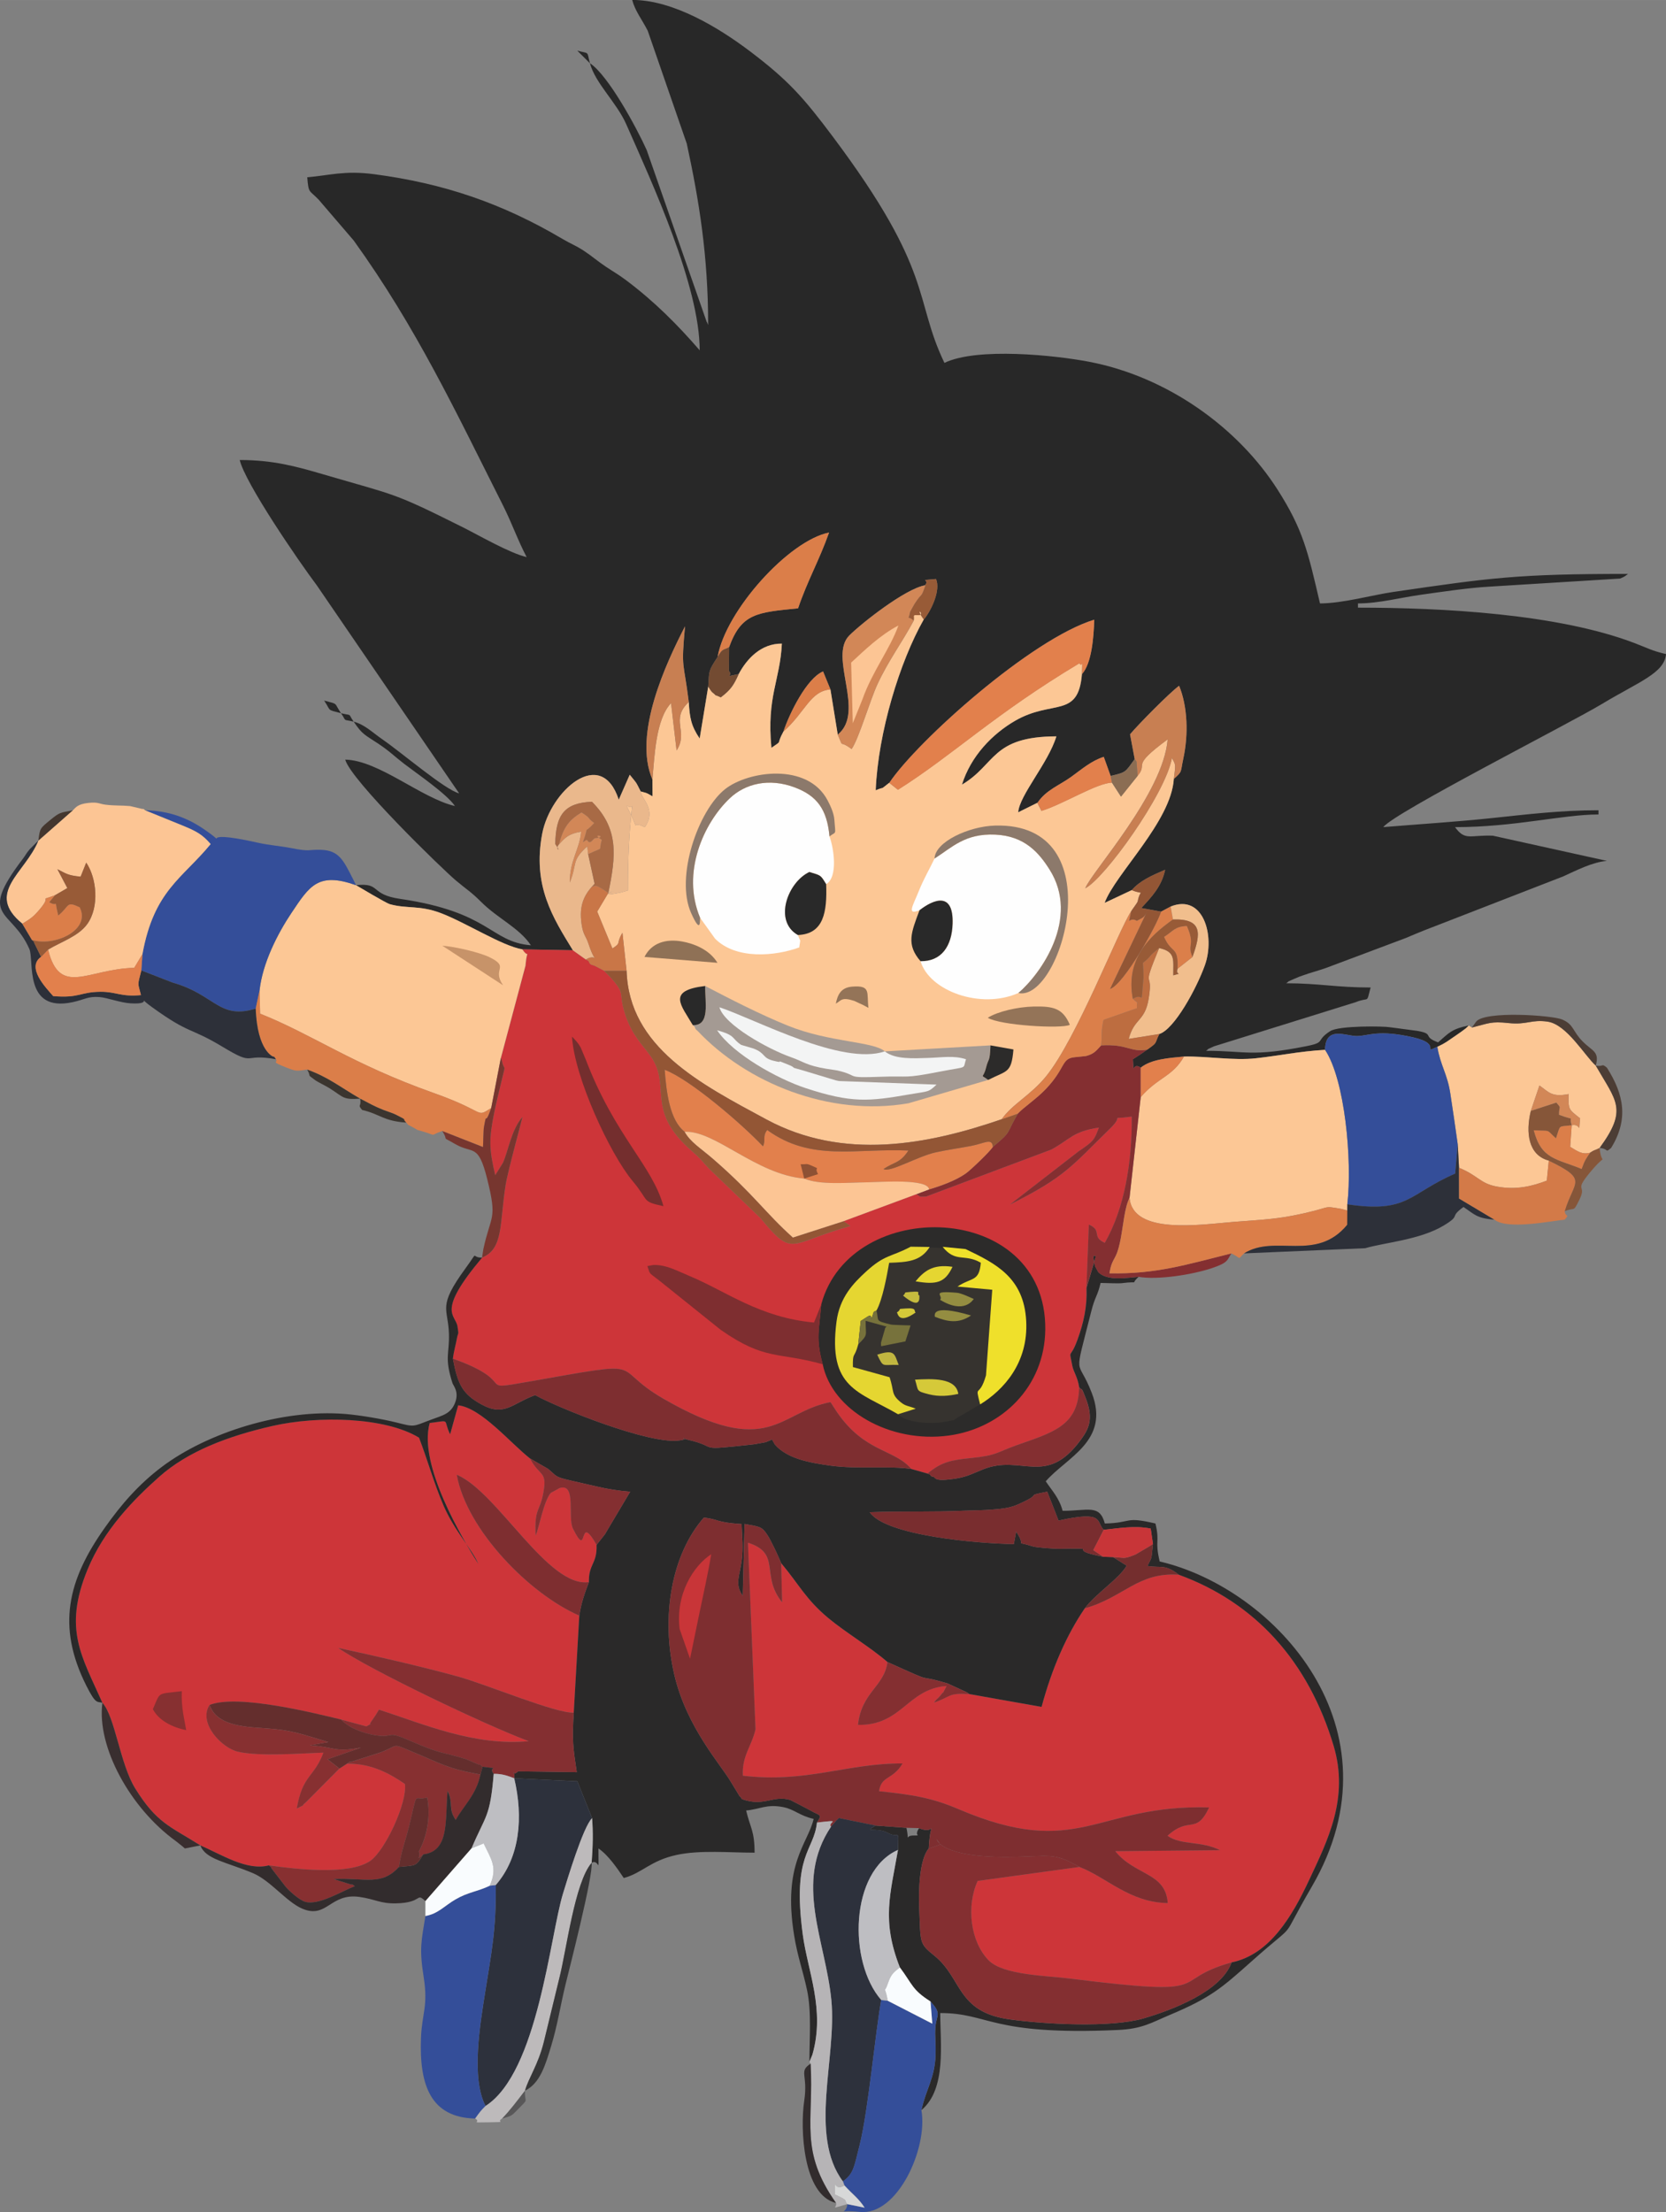 <?xml version="1.0" encoding="UTF-8"?>
<!DOCTYPE svg PUBLIC "-//W3C//DTD SVG 1.1//EN" "http://www.w3.org/Graphics/SVG/1.1/DTD/svg11.dtd">
<!-- Creator: CorelDRAW 2018 (64 Bit) -->
<svg xmlns="http://www.w3.org/2000/svg" xml:space="preserve" width="33.427mm" height="44.38mm" version="1.1" style="shape-rendering:geometricPrecision; text-rendering:geometricPrecision; image-rendering:optimizeQuality; fill-rule:evenodd; clip-rule:evenodd"
viewBox="0 0 741.96 985.06"
 xmlns:xlink="http://www.w3.org/1999/xlink">
 <rect x="0" y="0" width="741.96" height="985.06" fill="#808080" stroke="none"/>
 <defs>
  <style type="text/css">
   <![CDATA[
    .fil10 {fill:#FEFEFE}
    .fil1 {fill:#FCC795}
    .fil7 {fill:#FCC594}
    .fil36 {fill:#F9FCFE}
    .fil28 {fill:#F3F4F4}
    .fil30 {fill:#F1BE8D}
    .fil15 {fill:#EAB88C}
    .fil27 {fill:#EFE02B}
    .fil13 {fill:#E2804C}
    .fil25 {fill:#DB7F4A}
    .fil14 {fill:#DB7E49}
    .fil26 {fill:#E5D631}
    .fil2 {fill:#CD3539}
    .fil29 {fill:#D37A48}
    .fil56 {fill:#D7D8D8}
    .fil23 {fill:#D28757}
    .fil44 {fill:#C83538}
    .fil38 {fill:#C97647}
    .fil31 {fill:#C87F52}
    .fil52 {fill:#D5C939}
    .fil50 {fill:#C79369}
    .fil42 {fill:#BD6D40}
    .fil32 {fill:#BEBEC2}
    .fil61 {fill:#C5BB3E}
    .fil24 {fill:#BDBABB}
    .fil37 {fill:#A86A45}
    .fil58 {fill:#C1B640}
    .fil9 {fill:#842F31}
    .fil16 {fill:#873031}
    .fil21 {fill:#B6B4B6}
    .fil43 {fill:#985B37}
    .fil5 {fill:#7E2E30}
    .fil17 {fill:#935635}
    .fil59 {fill:#8E5134}
    .fil18 {fill:#792D2F}
    .fil35 {fill:#77362F}
    .fil33 {fill:#742E2E}
    .fil40 {fill:#865639}
    .fil22 {fill:#642E2D}
    .fil12 {fill:#A49A93}
    .fil46 {fill:#947458}
    .fil49 {fill:#734B32}
    .fil47 {fill:#8F7156}
    .fil53 {fill:#8B6D53}
    .fil55 {fill:#948D41}
    .fil34 {fill:#8C796B}
    .fil51 {fill:#77723C}
    .fil48 {fill:#4C3D35}
    .fil57 {fill:#44372F}
    .fil54 {fill:#3B352F}
    .fil45 {fill:#392E2F}
    .fil60 {fill:#585758}
    .fil19 {fill:#322C2D}
    .fil11 {fill:#36332F}
    .fil4 {fill:#2C2B2A}
    .fil41 {fill:#363637}
    .fil3 {fill:#2A2929}
    .fil0 {fill:#282828}
    .fil39 {fill:#292929}
    .fil20 {fill:#2D3039}
    .fil8 {fill:#2D313C}
    .fil6 {fill:#344E99}
   ]]>
  </style>
 </defs>
 <g id="Camada_x0020_1">
  <g id="_1655321405376">
   <path class="fil0" d="M262.74 28.19c2.38,8.9 11.85,17.39 16.14,27.09 11.55,26.12 32.73,72.09 32.73,100.7 -10.01,-11.52 -19.95,-21.54 -32.73,-31.17 -3.39,-2.55 -5.7,-3.81 -9.01,-6.02 -3.85,-2.57 -6.17,-4.71 -9.82,-7.1 -3.78,-2.48 -5.67,-3.01 -9.66,-5.37 -26.62,-15.71 -52.67,-24.69 -83.98,-28.78 -13.01,-1.7 -19.79,0.58 -29.58,1.39 0.61,7.32 0.76,5.5 5.08,9.96l15.62 18.21c27.91,38.75 45.34,76.03 66.39,117.78 4.15,8.23 6.62,15.6 10.63,23.19 -7.63,-1.78 -21,-9.56 -28.19,-13.16 -32.07,-16.04 -29.59,-14.06 -62.68,-23.77 -11.93,-3.5 -22.19,-6.3 -36.92,-6.3 2.38,10.19 26.01,44.74 34.36,55.85l63.37 92.61c-6.45,-1.72 -25.23,-17.87 -34.19,-24.07 -4.57,-3.15 -7.83,-6.56 -12.79,-7.88 3.88,5.79 4.97,5.83 10.9,9.77 5.33,3.54 7.02,5.52 11.63,9.04 5.69,4.36 19,13.44 22.57,18.77 -14.97,-3.49 -33.86,-20.34 -48.86,-20.67 2.43,9.09 43.26,48.8 49.42,53.94 4.99,4.18 6.34,4.67 11.18,9.49 7.42,7.39 16.86,11.44 22.09,19.25 -18.2,-1.51 -17.87,-14.77 -58.26,-20.67 -13.77,-2.01 -8.26,-7.3 -19.62,-6.1 1.08,0.64 13.43,8 14.97,8.43 7.7,2.18 13.2,0.37 22.75,3.98 11.16,4.22 27.23,14.6 36.34,16.16l22.51 0.41c-8.8,-14.37 -18.1,-28.68 -13.66,-51.93 3.64,-19.1 26.24,-39.18 34.09,-15.14l4.89 -11.11c3.14,3.94 2.46,2.6 4.89,7.45 2.33,0.71 1.99,0.23 5.26,2.17l-0.05 -7.5c-8.76,-20.3 6.21,-52.01 14.53,-68.2 -1.8,19.78 -0.66,14.77 1.67,33.7 0.4,7.07 1.07,10.68 4.85,16.26l3.81 -23.13c0.45,-7.34 0.07,-6.82 4.19,-13.2 3.56,-20.58 31.73,-51.86 49.63,-55.38 -4.39,12.41 -9.54,21.23 -13.8,33.74 -18.3,1.82 -25.27,2.23 -30.71,17.3l-0.09 10.61c2.17,2.32 -3.01,2.81 4.35,1.35 3.64,-6.8 9.93,-13.62 19.23,-13.55 -0.79,16.43 -6.83,23.59 -4.66,46.41 5.42,-3.78 1.81,-0.78 5.34,-7.24 2.64,-8.03 10.4,-23.81 17.67,-26.79l3.27 8 3.26 20.14c12.56,-10.15 -4.29,-34.74 5.17,-44.17 5.44,-5.43 25,-20.87 33.77,-22.33 2.28,-2.83 -3.78,-2.06 4.81,-2.8 2.21,4.94 -2.12,14.11 -5.41,18.03 -10.72,18.84 -20.32,50.34 -21.4,76.06 4.85,-2.01 1.23,0.37 6.02,-3.33 12.54,-18.7 63.33,-64.15 91.28,-72.64 -0.26,7.62 -1.06,19.26 -5.46,24.22 -1.62,19.93 -13.08,11.17 -29.72,20.78 -10.16,5.87 -19.79,15.77 -23.71,28.46 15.18,-8.96 13.01,-21.41 42.05,-21.5 -3.59,11.87 -16.48,26.2 -17,33.82l8.54 -4.23c3.85,-5.75 9.68,-7.71 15.06,-11.59 4.79,-3.46 8.87,-7.08 14.48,-8.89l3.05 8.51c7.1,-1.68 6.41,-1.62 10.72,-7.5l-2.07 -11.03c3.64,-4.38 17.6,-18.53 21.85,-21.62 3.81,9.29 4.17,21.71 1.9,32.28 -1.43,6.65 -0.3,5.59 -4.24,9.22 -1.18,18.96 -26.1,42.34 -30.82,55.19l12.09 -5.69c3.67,-4.21 8.63,-6.39 14.85,-9.06 -1.49,7.34 -6.12,12.25 -10.62,17.03l8.81 1.6 4.26 -2.27c14.56,-5.89 19.9,13.08 15.24,26.14 -3.7,10.36 -13.56,28.46 -20.26,30.61 -2.33,4.49 -0.44,3.5 -5.44,7 -2.1,1.54 -5.23,3.6 -6.35,4.27 0.6,8.4 -0.56,0.86 3.47,3.74 4.68,-3.78 12.45,-4.31 19.26,-4.95 10.7,-0.18 22.03,1.87 32.08,0.77 10.55,-1.16 18.78,-3.04 30.77,-3.76 0.14,-10.98 9.53,-6.01 14.29,-6.13 5.28,-0.13 9.39,-2.98 24.92,0.56 13.6,3.1 3.26,7.61 10.79,4.22 3.94,-1.83 4.48,-2.51 7.36,-4.43 0.38,-0.25 2.72,-1.85 3.38,-2.35 2.11,-1.6 1.87,-1.29 3.25,-2.71 -7.62,1.58 -8.7,3.23 -13.64,7.52 -7.31,-2.65 -1.3,-3.73 -9.36,-5.13l-12.1 -1.6c-2.7,-0.49 -22.66,-0.81 -26.62,1.74 -6.71,4.33 -1.69,4.91 -10.39,6.65 -24.72,4.94 -27.17,2.1 -44.88,2.1 1.97,-1.37 -0.67,-0.08 3.62,-2.02l63.05 -19.64c6.34,-2.55 4.59,1.04 6.62,-6.53 -15.42,0 -22.93,-1.88 -37.59,-1.88 1.96,-1.36 -0.57,-0.12 3.64,-2 2.47,-1.1 1.99,-0.84 4.06,-1.58 3.66,-1.31 5.97,-1.83 9.95,-3.21l35.53 -13.33c6.72,-2.87 10.08,-4.18 17.44,-6.99l52.79 -20.5c5.68,-2.57 12.9,-6.35 19.42,-6.89l-50.79 -11.22c-10.28,-0.39 -12.28,2.43 -16.86,-3.81 26.74,0 47.87,-5.64 63.9,-5.64l0 -1.88c-16.98,0 -32.56,1.92 -47.27,3.47 -16.33,1.72 -33.55,2.79 -48.57,4.04 4.68,-6.39 82.76,-46.02 97.38,-54.84 16.4,-9.9 27.82,-13.69 28.53,-22.21 -6.16,-1.43 -8.24,-2.69 -13.93,-4.87 -34.16,-13.08 -85.79,-15.81 -123.26,-15.81l0 -1.88c9.3,0 18.78,-2.57 28.08,-3.87 8.74,-1.22 21.24,-3.1 30.24,-3.59l58.41 -3.61c2.64,-1.1 2.16,-1.12 3.55,-2.08 -49.08,0 -60.98,1.68 -104.7,8.06 -8.98,1.31 -22.48,5.09 -32.49,5.09 -5.39,-23.15 -7.53,-32.86 -18.88,-50.65 -17.57,-27.55 -48.94,-50.27 -83.98,-56.97 -15.14,-2.9 -49.77,-6.52 -64.4,0.5 -13.81,-28.78 -4.29,-40.1 -49.66,-100.68 -13.07,-17.45 -19.85,-25.16 -37.03,-38.14 -13.5,-10.19 -33.9,-22.8 -52.37,-22.8 1.34,5.02 4.29,8.55 6.93,13.74l17.39 50.27c5.5,25.41 9.51,50 9.51,80.7 -0.25,-0.4 -0.53,-1.52 -0.62,-1.26l-26.75 -76.61c-4.59,-10.19 -17.1,-33.2 -25.25,-38.65z"/>
   <path class="fil1" d="M406.95 276.35c-5.26,9.83 -11.21,17.65 -16.17,28.33 -3.35,7.22 -8.3,24.31 -11.51,28.87 -6.18,-4.6 -3.16,0.51 -6.17,-6.41l-3.26 -20.14c-9.05,0.74 -11.08,9.94 -20.95,18.78 -3.53,6.45 0.09,3.45 -5.34,7.24 -2.18,-22.83 3.87,-29.99 4.66,-46.41 -9.3,-0.07 -15.59,6.75 -19.23,13.55 -2.16,4.81 -3.41,6.89 -7.98,10.37 -4.33,-2.03 -0.6,0.31 -3.86,-2.33 -0.33,-0.27 -1.4,-1.94 -1.73,-2.47l-3.81 23.13c-3.78,-5.58 -4.45,-9.2 -4.85,-16.26 -8.5,7.94 0.11,13.14 -5.43,21.57l-2.47 -21.06c-6.97,7.33 -7.36,24.38 -8.3,33.99l0.05 7.5c-3.27,-1.94 -2.93,-1.46 -5.26,-2.17 0.08,3.28 7.28,7.88 1.83,15.9 -6.94,-3.44 -1.95,3.15 -6.19,-5.5 -3.64,-7.42 -1,-1.99 0.54,-3.89 -1.36,12.43 -1.88,22.45 -1.88,37.59l-3.06 0.88c-15.12,3.08 4.1,-3.13 -5.67,0.23l-4.95 8.28 6.78 16.42c4.33,-2.83 1.34,-1.81 4.46,-6.99l1.84 16.88c1.04,34.21 33.03,50.48 62.22,66.23 34.32,18.52 71.92,11.28 104.86,-0.08 4.57,-6.64 12.85,-10.62 19.72,-19.06 13.72,-16.85 32.08,-64.63 37.93,-73.56 0.49,-0.86 2.8,-3.8 2.91,-4.42 1.08,-5.98 3.42,-2.48 -2.65,-4.97l-12.09 5.69c4.72,-12.85 29.64,-36.23 30.82,-55.19 0.93,-7.17 0.76,-6.14 -0.85,-9.34 -2.86,16.01 -30.07,53.78 -38.6,58.01 2.77,-7.24 34.85,-42.29 36.69,-66.29 -17.17,12.64 -8.3,10.14 -13.38,16.23l-7.41 9.24 -4.02 -6.21c-6.74,0.12 -21.83,9.68 -31.4,12.57l-1.51 -2.96c-0.03,-0.28 -0.19,-0.42 -0.29,-0.63l-8.54 4.23c0.53,-7.61 13.41,-21.95 17,-33.82 -29.04,0.1 -26.87,12.54 -42.05,21.5 3.92,-12.68 13.55,-22.59 23.71,-28.46 16.65,-9.61 28.1,-0.85 29.72,-20.78 0.13,-8.95 0.47,-2.2 -1.14,-4.82 -38.06,22.8 -56.29,40.87 -80.81,56.33l-3.88 -3.09c-4.79,3.7 -1.17,1.32 -6.02,3.33 1.08,-25.73 10.69,-57.23 21.4,-76.06 -4.76,-6.61 1.51,-1.75 -2.72,-1.94 -2.55,-0.12 -1.44,0.06 -1.77,2.42z"/>
   <path class="fil2" d="M223.06 471.13c0.22,0.45 0.44,1.08 0.51,1.4 1.12,5.36 2.01,-0.59 -0.6,10.47 -1.15,4.87 -1.86,7.53 -2.82,12.25 -2.4,11.82 -2.38,16.27 0.41,28.08l3.45 -5.55c2.37,-5.22 3.77,-14.86 8.67,-20.36 0.05,0.29 -6.52,24.09 -7.5,30.27 -2.73,17.14 -0.84,28.41 -10.5,32.33 -20.62,24.51 -11.82,25.13 -10.96,30.67 0.68,4.39 0.25,2.22 -0.34,5.66 -0.37,2.17 -1.35,5.44 -1.71,8.66 29.96,10.69 9.48,14.53 33.01,10.39 57.13,-10.06 35.3,-7.17 60.99,7.59 47.17,27.1 51.1,5.75 74.19,1.39l2.73 4.21c12.47,18.35 25.75,16.61 33.29,25.58l7.19 2.03c6.22,-5.25 10.93,-6.07 19.05,-6.88 12.05,-1.2 11.39,-2.46 20.83,-5.82 15.84,-5.62 27.33,-8.46 27.66,-25.73 -0.73,-4.72 -2.54,-6.81 -3.08,-9.65 -1.56,-8.26 -1.1,-2.18 2.28,-11.44 2.81,-7.68 4.37,-14.88 4.06,-23.15l1.08 -28.21c6.19,2.7 0.94,5.36 7.09,8.12 8.82,-15.42 12.16,-35.74 12.01,-56.22 -11.28,1.61 -2.61,-1.57 -9.55,5.21 -17.36,16.94 -20,21.57 -44.72,33.98l30.59 -23.7c6.83,-4.65 6.93,-4.96 9.06,-10.59 -11.6,1.69 -12.7,5.13 -21.16,9.76l-55.77 20.93c-4.12,0.04 -1.86,0.28 -4.39,-1.03l-32.46 12.03 3.08 2.15c-27.67,7.65 -25.18,14.51 -40.09,-3.59l-22.94 -22.03c-3.75,-4.02 -3.24,-4 -7.5,-7.71 -21.18,-18.44 -8.93,-28.65 -18.33,-42.17 -3.44,-4.95 -8.33,-9.34 -11.38,-18.62 -3.32,-10.14 0.49,-8.63 -6.22,-16.22l-3.23 -3.36c-0.99,-0.57 -3.55,-1.79 -4.14,-2.16 -0.72,-0.44 -2.08,-0.18 -2.61,-1.81 -0.24,-0.73 -0.94,-0.65 -1.39,-1.02l-5.74 -4.1 -22.51 -0.41c3.35,4.97 2.16,-1.87 1.39,7.33l-10.95 41.05z"/>
   <path class="fil2" d="M45.61 758.29c5.59,5.99 7.85,27.25 14.59,38.09 9.59,15.44 15.33,16.77 29.05,25.4 9.11,3.9 20.79,11.53 30.52,8.88 12.71,1.81 35.79,4.38 45.09,-1.96 6.58,-4.49 16.59,-25.85 15.5,-34.27 -6.28,-4.3 -14.44,-9.15 -25.77,-9.07l-3.41 2.2 -14.76 14.85c-4.02,3.3 2.55,-0.57 -4.22,2.92 2.69,-15.28 7.54,-13.46 11.88,-24.87 -10.53,0.33 -27.88,1.79 -37.86,-0.36 -7.47,-1.61 -18.07,-12.9 -12.86,-20.87 12.77,-4.98 47.32,3.82 58.62,6.51l11.19 3.04c4.67,-2.68 -0.27,1.06 2.61,-2.78 0.28,-0.37 1.27,-1.85 1.54,-2.25l1.48 -2.43c19.55,6.33 42.65,16.35 66.73,14.04 -19.02,-7.04 -70.9,-31.84 -84.89,-41.54 15.86,3.44 37.01,8.25 53.34,12.76 12.81,3.54 43.49,16.45 51.56,16.08l2.47 -43.22c-22.01,-9.52 -50.17,-38.06 -54.58,-62.73 17.99,7.48 40.69,50.59 58.86,47.8 -0.16,-8.26 3.71,-7.94 3.41,-16.57 -8.63,-15.26 -3.3,7.31 -10.5,-7.21 -2.57,-5.19 1.68,-20.47 -5.97,-18.09l-3.91 2.12c-3.12,3.56 -5.21,15.29 -6.74,19.04 -0.64,-12.51 1.87,-10.38 3.44,-19.19 1.76,-9.86 -1.71,-6.95 -5.96,-15.16 -8.81,-6.93 -21.75,-22.53 -32,-23.67l-3.58 12.89c-3.38,-6.76 0.73,-6.25 -9.1,-5.01 -5.23,18.58 14.67,51.67 21.62,62.69 -2.71,-6.36 -10.67,-14.84 -15.41,-25.83 -4.4,-10.2 -6.88,-19.64 -10.96,-30.33 -15.15,-9.22 -44.92,-9.86 -65.23,-5.23 -19.89,4.53 -37.72,11.3 -50.48,22.64 -11.27,10.02 -24.66,23.57 -31.95,41.36 -10.92,26.64 -2.49,38.64 6.65,59.32z"/>
   <path class="fil2" d="M480.75 831.36l-45.36 6.23c-5.17,11.27 -3.22,27.12 4.92,35.39 6.5,6.6 26.05,6.83 36.09,8.08 67.68,8.48 42.47,1.15 72.1,-7.19 16.96,-3.46 26.97,-20.52 34.55,-36.72 8.27,-17.68 17.83,-36.48 10.9,-59.7 -11.24,-37.66 -34.9,-63.8 -68.95,-76.23 -18.23,-1.27 -24.53,10.11 -41.87,14.95 -8,11.68 -14.65,26.69 -19.26,43.92l-32.21 -5.72c-9.74,-0.56 -7.78,1.05 -15.72,3.78 1.54,-2.12 1.74,-1.68 2.76,-3.02 2.79,-3.66 -0.12,1.33 2.85,-4.37 -17.44,1.22 -19.81,17.66 -39.46,17.32 1.61,-14.65 11.8,-17.09 13.12,-27.99 -7.25,-6.37 -18.6,-13.14 -26.22,-19.48 -10.14,-8.44 -12.95,-14.85 -21.1,-24.54l0.41 17.43c-9.79,-12.08 -0.17,-21.78 -15.21,-26.54l3.36 83.08c-1.73,7.64 -6.14,11.84 -5.63,20.68 28.38,3.38 46.53,-5.62 71.13,-5.45 -4.51,7.52 -9.47,5.28 -10.47,12.35 14.66,1.58 23.09,2.76 35.33,7.98 53.82,22.96 61.11,-2.22 111.66,-0.75 -5.92,12.49 -8.66,3.58 -18.54,12.63 6.21,4.36 14.87,2.12 23.41,6.41l-46.68 0.45c8.88,10.98 22.38,9.32 23.38,23.1 -16.98,-0.25 -27.34,-11.54 -39.29,-16.08z"/>
   <path class="fil3" d="M45.61 758.29c-9.14,-20.68 -17.57,-32.68 -6.65,-59.32 7.29,-17.79 20.68,-31.34 31.95,-41.36 12.76,-11.34 30.6,-18.12 50.48,-22.64 20.32,-4.62 50.08,-3.99 65.23,5.23 4.08,10.69 6.57,20.13 10.96,30.33 4.73,10.99 12.7,19.47 15.41,25.83 -6.95,-11.02 -26.85,-44.11 -21.62,-62.69 9.82,-1.24 5.72,-1.75 9.1,5.01l3.58 -12.89c10.26,1.14 23.19,16.74 32,23.67l8.07 4.65c5.5,4.72 1.71,3.2 21.85,7.88 4.94,1.15 9.27,1.81 14.69,2.28l-10.5 17.67c-0.23,0.39 -0.48,0.86 -0.72,1.25l-3.75 4.75c0.3,8.63 -3.57,8.31 -3.41,16.57 -1.66,4.37 -3.39,8.93 -4.28,14.93l-2.47 43.22c-0.78,12.37 -0.34,15.36 1.35,26.5l-26.1 -0.37c-3.75,3.08 -1.12,-2.51 -1.77,3.08l28.12 1.36 6.57 16.41c0.49,6.19 0.35,12.62 -0.2,19.88 3.66,-2.1 3.02,6.89 3.02,-6.39 4.28,2.86 8.34,8.77 11.28,13.16 8.24,-2.2 11.8,-7.74 23.55,-10.28 10.46,-2.26 23.45,-1 34.71,-1 0,-9.8 -2,-11.23 -3.76,-18.79 6.12,-0.51 9.04,-2.95 16.4,-1.52 5.18,1.01 7.11,3.75 13.67,5.28 -2.62,11.24 -13.91,19.8 -8.69,51.91 1.54,9.46 3.85,15.43 5.75,24.32 2.05,9.57 1.05,21.53 1.05,31.96l1.35 -3.27c5.74,-20.11 -2.13,-37.11 -4.31,-53.48 -4.79,-36.07 4.98,-36.94 6.32,-49.84 2.62,-3.93 1.1,-2.95 -2.99,-5.42 -0.46,-0.28 -8.74,-4.58 -8.91,-4.63 -7.67,-2.29 -11.57,3.2 -21.44,-0.35 -0.39,-0.33 -0.87,-1.46 -1.01,-1.16l-3.82 -6.27c-4.55,-7.9 -19.8,-24.35 -25.33,-47.87 -6.1,-25.95 -1.31,-53.62 13.14,-70.09 6.93,0.81 5.09,2.1 16.79,2.89 0.23,6.19 0.86,10.21 0.04,16.41 -0.89,6.8 -3.23,10.2 0.48,15.57l0.79 -32.03c6.87,1.23 7.68,1.1 10.2,4.93 1.53,2.33 4.78,9.2 6.12,12.51 8.14,9.7 10.96,16.11 21.1,24.54 7.62,6.34 18.97,13.11 26.22,19.48 23.99,10.85 10.59,4.71 26.76,9.54l8.51 3.92c0.27,0.16 0.81,0.5 1.17,0.82l32.21 5.72c4.61,-17.24 11.26,-32.24 19.26,-43.92 5.09,-6.71 15.18,-13.06 18.65,-18.96l-6.09 -3.83 -4.37 -0.14c-18.47,-3.5 1.26,-3.91 -19.74,-3.55 -1.81,0.03 -9.98,-0.53 -11.6,-1.06 -9.13,-2.96 -2.26,1.21 -7.43,-6.62l-1.03 5.57c-15.73,-0.22 -56.94,-3.65 -64.19,-14.17 14.07,-0.54 28.16,-0.02 42.71,-0.7 2.91,-0.14 6.59,-0.14 9.29,-0.31 10.1,-0.64 11.78,-1.22 17.88,-4.3 6.03,-3.05 -0.29,-1.98 9.19,-3.84l5.03 12.86c20.72,-4.59 16.54,0.5 20.11,4.11 6.28,-0.62 13.71,-2 20.94,-0.54l1 6.88c-0.84,6.93 -0.1,5.17 -2.46,9.76 6.37,1.02 7.7,-0.93 13.98,3.9 34.05,12.43 57.71,38.57 68.95,76.23 6.93,23.22 -2.63,42.02 -10.9,59.7 -7.58,16.2 -17.59,33.25 -34.55,36.72 -4.64,12.93 -26.48,21.22 -39.32,24.96 -14.36,4.17 -43.76,2.6 -59.59,0.4 -23.61,-3.28 -20.98,-18.3 -33.48,-28.37 -6.84,-5.52 -6.09,-5.45 -6.74,-21.43 -0.32,-7.78 0.09,-21.48 4.26,-26.31 0.75,-15.29 3.89,-5.56 -4.31,-9.04 -2.73,3.99 1.94,3.07 -3,3.29 -3.83,0.17 -1.01,4.13 -2.63,-3.44l-13.77 -1.01c-5.86,3.47 0.57,0.61 5.45,3.27 5.34,2.92 4.73,-2.68 4.55,7.57 -3.39,19.71 -7.43,31.31 0.84,52.33 5.72,7.67 5.39,9.94 13.64,15.16 5.18,5.66 2.67,5.7 2.21,11.34 -0.38,4.67 0.26,6.2 0.06,12.53 -0.33,10.22 -4.25,15.08 -6.3,24.51 11.25,-9.39 8.37,-29.78 8.37,-43.22 21.91,0 22.38,10.09 78.97,7.55 11.06,-0.5 14.89,-3.19 23.33,-6.74 18.15,-7.64 23,-11.93 36.33,-23.81 22.31,-19.87 11.26,-6.54 26.85,-33.29 40.97,-70.31 -16.43,-132.84 -67.75,-144.8 -2.28,-9.79 0.18,-8.06 -1.88,-16.91 -14.1,-3.28 -10.06,-0.28 -22.55,0 -2.32,-8.69 -7.44,-5.64 -18.79,-5.64 -1.54,-5.75 -4.6,-8.79 -7.52,-13.15 9.34,-10.75 28.72,-17.99 20.52,-39.29 -6.49,-16.85 -8.24,-4.64 -0.27,-36.31 1.75,-6.95 2.77,-6.69 4.18,-12.74 2.14,0 7.76,0.32 9.47,0.1 8.73,-1.1 3.22,1.05 7.45,-2.81 -5.11,0.39 -13.87,1.98 -17.92,-2.05l-1.46 -2.68c-1.66,-6.67 0.13,-3.98 0.41,-4.62l-4.22 14.3c0.32,8.27 -1.25,15.48 -4.06,23.15 -3.38,9.25 -3.84,3.18 -2.28,11.44 0.54,2.84 2.35,4.93 3.08,9.65 1.48,1.92 0.62,-1.23 3.11,5.39 3.4,9.03 0.98,13.39 -2.46,18.07 -15.51,21.08 -26.15,6.23 -43.39,13.05 -3.76,1.49 -7.05,3.29 -11.79,4.06 -10.48,1.71 -9.31,-0.38 -10.32,-0.68 -0.36,-0.11 -1.12,-0.1 -1.37,-0.7 -0.25,-0.6 -0.9,-0.47 -1.31,-0.77l-7.19 -2.03c-9.59,-1.56 -23.86,0.21 -36.26,-1.54 -8.75,-1.23 -18.96,-2.95 -24.53,-9.34l-1.33 -2.31c-0.41,0.3 -1.03,0.55 -1.38,0.66 -0.35,0.12 -0.98,0.46 -1.43,0.59l-4.92 0.9c-27.51,3.03 -14.75,1.46 -29.72,-2 -5.46,-1.26 2.28,-0.64 -3.53,0.28 -13.36,2.12 -54.47,-14.59 -64.47,-20.15 -10.22,3.7 -13.68,9.73 -23.85,4.17 -8.42,-4.6 -10.6,-8.79 -12.79,-20.41 0.36,-3.22 1.34,-6.49 1.71,-8.66 0.59,-3.44 1.02,-1.28 0.34,-5.66 -0.86,-5.54 -9.67,-6.16 10.96,-30.67 -5.39,0.1 -1.07,-3.88 -7.32,4.67 -12.83,17.55 -7.75,17.56 -7.45,29.41 0.23,8.98 -2.1,10.26 1.56,21.79 0.36,1.15 2.91,3.68 1.34,8.28 -1.87,5.49 -5.8,6.11 -10.81,8 -8.57,3.24 -7.19,3.34 -15.61,1.24 -6.04,-1.51 -16.23,-3.25 -22.72,-3.77 -28.01,-2.26 -61.27,8.27 -81.55,23.5 -10.51,7.9 -18.22,16.9 -25.47,27.15 -16.5,23.31 -21.51,43.87 -8.27,70.28 4.38,8.74 4.86,6.98 7.25,7.7z"/>
   <path class="fil1" d="M115.59 441.07l0.23 10.32c23.47,9.35 40.93,22.43 77.28,35.32 24.06,8.53 18.43,11.23 25.66,6.7l4.29 -22.28 10.95 -41.05c0.78,-9.2 1.96,-2.35 -1.39,-7.33 -9.12,-1.56 -25.18,-11.94 -36.34,-16.16 -9.56,-3.61 -15.06,-1.8 -22.75,-3.98 -1.54,-0.44 -13.89,-7.79 -14.97,-8.43 -16.9,-5.99 -20.7,0.32 -28.73,12.31 -6.31,9.42 -12.93,22.48 -14.24,34.58z"/>
   <path class="fil4" d="M365.76 580.85c-0.97,11.61 -2.53,15.04 0.63,26.66 4.22,20.53 29.94,35.29 56.12,31.75 23.52,-3.18 42.76,-21.63 43.01,-47.24 0.56,-57.47 -86.68,-59.77 -99.77,-11.18z"/>
   <path class="fil5" d="M363.84 811.58c12.07,-1.41 4.5,-0.25 6.27,1.83l2.43 -2.79c0.17,-0.18 0.77,-0.64 1.09,-1.02l16.3 3.32 13.77 1.01 5.64 0.16c8.19,3.48 5.06,-6.26 4.31,9.04 0.08,-0.04 4.35,-1.27 5.08,-1.88l-1.54 -2.19c-0.09,0 1.53,8.03 31.63,7.84 19.27,-0.12 19.91,-2.34 31.95,4.47 11.96,4.55 22.32,15.83 39.29,16.08 -1,-13.77 -14.5,-12.11 -23.38,-23.1l46.68 -0.45c-8.54,-4.29 -17.2,-2.04 -23.41,-6.41 9.88,-9.06 12.63,-0.14 18.54,-12.63 -50.55,-1.47 -57.84,23.7 -111.66,0.75 -12.24,-5.22 -20.68,-6.39 -35.33,-7.98 1,-7.07 5.96,-4.83 10.47,-12.35 -24.6,-0.17 -42.75,8.83 -71.13,5.45 -0.5,-8.85 3.9,-13.05 5.63,-20.68l-3.36 -83.08c15.05,4.76 5.42,14.46 15.21,26.54l-0.41 -17.43c-1.35,-3.32 -4.59,-10.19 -6.12,-12.51 -2.52,-3.83 -3.34,-3.69 -10.2,-4.93l-0.79 32.03c-3.71,-5.37 -1.37,-8.77 -0.48,-15.57 0.82,-6.2 0.19,-10.22 -0.04,-16.41 -11.69,-0.79 -9.86,-2.08 -16.79,-2.89 -14.46,16.47 -19.25,44.14 -13.14,70.09 5.53,23.52 20.78,39.97 25.33,47.87l3.82 6.27c0.14,-0.31 0.62,0.83 1.01,1.16 9.86,3.55 13.76,-1.94 21.44,0.35 0.16,0.05 8.45,4.35 8.91,4.63 4.09,2.46 5.61,1.49 2.99,5.42z"/>
   <path class="fil1" d="M527.28 470.49c-5.07,8.97 -11.63,9.21 -19.26,18.06l-4.98 44.84c1.42,16.59 31.5,11.91 46.23,10.73 8.64,-0.69 17.56,-1.08 26.01,-2.72 19.14,-3.71 12.66,-4.71 22.02,-3.08 0.65,0.11 1.31,0.37 1.84,0.48 0.54,0.12 1.26,0.31 1.86,0.55l-1.03 6.06 0.06 -9.12c2.27,-19.68 -1.12,-55.67 -9.92,-68.79 -11.99,0.72 -20.22,2.6 -30.77,3.76 -10.04,1.1 -21.37,-0.95 -32.08,-0.77z"/>
   <path class="fil6" d="M63.44 424.86l-0.5 7.27 14.05 5.45c18.94,5.39 20.56,16.61 36.88,11.54l1.72 -8.05c1.31,-12.09 7.93,-25.16 14.24,-34.58 8.03,-11.99 11.83,-18.3 28.73,-12.31l-1.35 -2.75c-4.34,-8.47 -6.23,-12.77 -14.4,-13.01 -5.84,-0.17 -4.35,0.98 -13.26,-0.79 -4.44,-0.88 -9.58,-1.22 -14.7,-2.37 -30.57,-6.87 -10.34,3.35 -23.95,-5.97 -7.15,-4.9 -15.37,-8.26 -26.27,-8.47l16.49 6.71c6.65,2.7 9.1,4.18 12.69,8.32 -12.71,15.44 -25.22,20.64 -30.38,49.01z"/>
   <path class="fil1" d="M655.52 457.57l-1.4 -0.9c-1.38,1.43 -1.14,1.12 -3.25,2.71 -0.67,0.5 -3,2.1 -3.38,2.35 -2.89,1.91 -3.42,2.6 -7.36,4.43 1.32,8.11 4.49,12.13 5.78,20.73 1.18,7.87 2.32,15.36 3.31,22.7l0.57 10.43c8.53,3.43 9.36,7.06 17.05,8.4 8.55,1.5 15.27,-0.13 22.04,-2.68l0.89 -8.93c-9.14,-2.42 -10.36,-12.42 -8,-22.15l3.82 -11.29c4.16,2.87 5.39,5.34 13.02,3.82 -0.17,7.01 -0.07,6.71 5.1,10.81 -0.82,7.96 0.69,2.11 -3.74,3.08l-0.68 9.61c3.07,1.8 5.18,3.6 8.87,2.62 2.2,-1.52 1.76,-0.81 4.26,-2.14 12.6,-17.21 7.44,-20.7 -1.72,-36.64 -4.94,-4.48 -12.92,-18.33 -21.41,-19.59 -7.36,-1.09 -9.15,1.53 -17.49,0.62 -7.79,-0.85 -8.83,0.15 -16.26,2z"/>
   <path class="fil7" d="M32.42 360.83l-15.34 13.5c-5.94,14.54 -23.9,23.3 -7.14,37.03 3.83,-2.35 4.86,-3.07 7.61,-6.26 6.24,-7.27 -1.3,-3.39 6.92,-6.43l5.51 -3.2 -4.42 -8.4c3.73,1.83 4.34,2.75 10.34,3.33l2.49 -6.27c4.74,6.97 5.89,19.73 0.51,27.3 -3.9,5.49 -11.78,8.01 -17.49,11.44 5.23,21.22 17.69,8.58 38.37,8.12l3.66 -6.11c5.17,-28.36 17.67,-33.56 30.38,-49.01 -3.6,-4.14 -6.04,-5.62 -12.69,-8.32l-16.49 -6.71c-0.31,-0.26 -0.9,-0.92 -1.07,-0.57l-5.63 -1.32c-3.91,-0.36 -6.59,-0.1 -10.87,-0.61 -3.02,-0.37 -3.19,-1.29 -7.75,-0.79 -4.74,0.51 -5.61,2.04 -6.9,3.3z"/>
   <path class="fil8" d="M220.8 839.41c0.16,20.21 -1.82,29.35 -4.73,47.76 -2.18,13.83 -6.4,38.17 0.18,50.64 23.3,-14.93 28.67,-75.72 34.52,-94.67 1.77,-5.74 8.94,-29.66 12.92,-33.49l-6.57 -16.41 -28.12 -1.36c4.12,17.4 2.56,35.18 -8.21,47.54z"/>
   <path class="fil9" d="M413.64 823.12c-4.17,4.83 -4.58,18.54 -4.26,26.31 0.65,15.98 -0.11,15.91 6.74,21.43 12.5,10.07 9.87,25.09 33.48,28.37 15.83,2.2 45.23,3.77 59.59,-0.4 12.84,-3.74 34.68,-12.03 39.32,-24.96 -29.62,8.34 -4.41,15.67 -72.1,7.19 -10.03,-1.26 -29.59,-1.48 -36.09,-8.08 -8.14,-8.27 -10.09,-24.12 -4.92,-35.39l45.36 -6.23c-12.03,-6.81 -12.68,-4.59 -31.95,-4.47 -30.09,0.18 -31.71,-7.84 -31.63,-7.84l1.54 2.19c-0.73,0.61 -5,1.84 -5.08,1.88z"/>
   <path class="fil6" d="M590.12 467.51c8.8,13.12 12.19,49.1 9.92,68.79 27.27,4.06 27.24,-4.69 48.02,-13.68l1.14 -13.02c-0.99,-7.34 -2.13,-14.83 -3.31,-22.7 -1.29,-8.59 -4.46,-12.62 -5.78,-20.73 -7.53,3.38 2.81,-1.13 -10.79,-4.22 -15.53,-3.54 -19.63,-0.69 -24.92,-0.56 -4.76,0.12 -14.14,-4.85 -14.29,6.13z"/>
   <path class="fil10" d="M416.2 382.32c-2.38,4.99 -4.8,8.98 -6.94,14.32 -2.7,6.75 -5.66,11.06 0.26,8.69 6.3,-4.88 15.19,-8.45 14.73,6.01 -0.32,10.04 -5,16.81 -14.28,16.68 3.88,13.23 26.81,21.63 43.57,14.16 10.07,-8.6 27.61,-33.33 13.87,-55.01 -4.61,-7.28 -10.97,-14.94 -24.2,-15.52 -13.42,-0.59 -19.18,5.68 -27,10.66z"/>
   <path class="fil10" d="M311.8 408.7l6.63 9.25c9.31,9.44 26.69,7.88 37.5,3.95 0.57,-4.52 0.78,-1.73 -0.58,-5.54 -10.92,-6.15 -4.62,-23.47 5.12,-28.07 5.37,1.65 4.87,1.27 7.48,5.42 5.38,-3.19 3.37,-16.16 1.46,-21.26 -1.08,-12.12 -5.66,-18.11 -15.39,-21.79 -11.52,-4.37 -22.1,-1.72 -28.98,4.79 -11.65,11.02 -21.69,33.08 -13.24,53.24z"/>
   <path class="fil11" d="M390.34 583.56c1.19,4.67 -0.98,4.47 6.4,6.24 1.03,0.25 6.92,0.3 8.79,0.4l-2.3 7.13 -10.81 2.15c-0.06,-0.57 -0.11,-1.3 -0.05,-1.71l1.76 -6.03c0.09,-0.76 0.58,-0.84 0.74,-0.99l-9.36 -2.59c-0.04,6.79 1.33,5.9 -3.29,10.48 -1.8,6.75 -2.49,2.95 -2.38,10.09l16.34 4.54c2.18,6.37 0.49,7.48 4.99,11.14 2.29,1.86 3.46,1.52 6.65,2.87l-7.88 2.47c3.48,3.94 15.18,4.51 20.72,3.4 7.42,-1.48 1.17,0.46 7.99,-3.15l7.85 -4.63c-2.51,-9.85 -0.47,-2.23 2.6,-12.94l2.79 -38.13 -15.49 -1.42c6.41,-4.25 9.65,-1.98 10.4,-10.6 -7.2,-4.21 -11.25,0.18 -17,-7.09l10.19 0.99 -24.41 -1.05 8.46 0.12c-4.06,6.47 -10.01,6.75 -18.06,7.05 -1,5.75 -2.95,16.44 -5.64,21.24z"/>
   <path class="fil12" d="M308.54 456.48c0.31,0.46 0.85,0.52 1.04,1.28 0.18,0.74 0.78,0.97 1.04,1.24 21.8,23.16 58.67,38.36 93.93,32.3l35.53 -10.4c-3.85,-2.88 -2.26,-0.14 -0.97,-5.39 1.15,-4.65 1.71,-2.13 1.99,-10l-47.05 2.67c-5.01,-4.46 -24.62,-3.95 -43.05,-11.4 -12.76,-5.16 -25.92,-11.96 -36.95,-17.72 -0.14,7.11 2.36,17.76 -5.52,17.42z"/>
   <path class="fil8" d="M370.11 813.41c-16.65,24.92 -2.42,50.69 0.15,77.29 2.48,25.66 -10.19,60.18 5.16,80.69 4.67,-3.51 4.83,-5.73 7.49,-16.46 3.78,-15.17 6.97,-50.26 9.56,-64.33 -14.86,-16.94 -13.98,-57.35 7.45,-66.85 0.18,-10.25 0.79,-4.65 -4.55,-7.57 -4.88,-2.66 -11.31,0.19 -5.45,-3.27l-16.3 -3.32c-0.32,0.38 -0.92,0.85 -1.09,1.02l-2.43 2.79z"/>
   <path class="fil5" d="M405.88 654.17c-7.54,-8.97 -20.82,-7.23 -33.29,-25.58l-2.73 -4.21c-23.09,4.36 -27.03,25.71 -74.19,-1.39 -25.69,-14.76 -3.86,-17.64 -60.99,-7.59 -23.53,4.14 -3.04,0.3 -33.01,-10.39 2.19,11.62 4.37,15.8 12.79,20.41 10.17,5.56 13.63,-0.47 23.85,-4.17 10,5.56 51.11,22.27 64.47,20.15 5.82,-0.92 -1.93,-1.54 3.53,-0.28 14.96,3.46 2.21,5.03 29.72,2l4.92 -0.9c0.44,-0.13 1.08,-0.47 1.43,-0.59 0.35,-0.12 0.97,-0.36 1.38,-0.66l1.33 2.31c5.57,6.39 15.78,8.11 24.53,9.34 12.4,1.74 26.67,-0.03 36.26,1.54z"/>
   <path class="fil9" d="M453.33 495.88c-5.63,9.54 -2.39,7.55 -11.16,14.82 -1.21,2.04 -9.77,10.22 -12.05,11.85 -4.38,3.14 -11.45,5.68 -16.35,7.09l-5.68 2.14c2.53,1.31 0.27,1.07 4.39,1.03l55.77 -20.93c8.46,-4.63 9.56,-8.07 21.16,-9.76 -2.12,5.62 -2.23,5.94 -9.06,10.59l-30.59 23.7c24.72,-12.41 27.37,-17.04 44.72,-33.98 6.94,-6.77 -1.74,-3.59 9.55,-5.21 0.15,20.48 -3.19,40.81 -12.01,56.22 -6.15,-2.76 -0.89,-5.42 -7.09,-8.12l-1.08 28.21 4.22 -14.3c-0.28,0.65 -2.06,-2.05 -0.41,4.62l1.46 2.68c4.06,4.03 12.82,2.44 17.92,2.05 8.59,1.48 23.97,-0.95 32.73,-3.89 7.26,-2.43 6.73,-3.54 8.62,-6.55 -19.66,4.85 -33.25,9.28 -54.3,8.86 1.29,-7.85 2.96,-4.73 5,-15.35 1.19,-6.2 1.76,-14.03 3.95,-18.27l4.98 -44.84 -0.01 -13.11c-4.04,-2.88 -2.87,4.65 -3.47,-3.74 1.12,-0.67 4.25,-2.73 6.35,-4.27 -7.93,1.21 -8.31,-2.57 -20.48,-1.93 -2.43,2.66 -3.2,3.75 -6.69,4.73l-5.03 0.53c-6.14,0.53 -3.94,4.74 -12.94,14.19 -4.15,4.36 -10.23,8.43 -12.43,10.92z"/>
   <path class="fil6" d="M189.45 853.21c-1.72,10.91 -2.82,14.28 -0.78,27.1 2.1,13.26 -0.76,15.94 -1.19,27.35 -0.78,21.16 4.47,35.27 24.13,35.74 1.86,-2.59 2.4,-3.43 4.63,-5.6 -6.58,-12.46 -2.36,-36.81 -0.18,-50.64 2.91,-18.41 4.89,-27.55 4.73,-47.76l-2.69 0.32c-5.52,2.66 -9.58,2.78 -15.27,6.1 -5.04,2.94 -7.72,6.4 -13.39,7.38z"/>
   <path class="fil9" d="M151.96 765.74c3.09,3.57 9.92,6.21 15.51,7.03 8.64,1.27 3.93,-2.51 15.21,2.43 14.15,6.19 13.69,4.71 24.83,8.15l5.91 2.54c0.28,-0.44 1.03,0.53 1.47,0.89 8.93,1.08 2.12,-0.32 4.98,3.12 4.04,-0.07 6.55,1.03 9.13,1.97 0.65,-5.59 -1.98,-0 1.77,-3.08l26.1 0.37c-1.68,-11.14 -2.13,-14.13 -1.35,-26.5 -8.07,0.37 -38.75,-12.54 -51.56,-16.08 -16.33,-4.51 -37.48,-9.32 -53.34,-12.76 13.99,9.7 65.87,34.5 84.89,41.54 -24.08,2.31 -47.18,-7.71 -66.73,-14.04l-1.48 2.43c-0.27,0.4 -1.26,1.88 -1.54,2.25 -2.87,3.84 2.06,0.11 -2.61,2.78l-11.19 -3.04z"/>
   <path class="fil6" d="M375.42 971.4l0.65 1.77c3.74,4.14 6.2,5.59 9,9.92l-7.7 -1.58c-0.49,5.31 -5.86,2.27 5.62,3.47 16.69,1.74 30.35,-28.36 27.36,-45.34 2.05,-9.43 5.98,-14.29 6.3,-24.51 0.2,-6.33 -0.44,-7.86 -0.06,-12.53 0.46,-5.64 2.97,-5.67 -2.21,-11.34l0.81 9.89 -19.82 -10.18 -2.92 -0.36c-2.59,14.06 -5.78,49.15 -9.56,64.33 -2.67,10.72 -2.83,12.94 -7.49,16.46z"/>
   <path class="fil13" d="M304.93 504c13.42,-0.76 31.8,19.03 53.23,20.82 6.98,2.99 19.4,1.77 28.62,1.65 5.54,-0.07 26.47,-1.68 26.99,3.17 4.89,-1.41 11.96,-3.95 16.35,-7.09 2.28,-1.63 10.83,-9.82 12.05,-11.85 -0.31,-4.17 -3.63,-1.56 -9.82,-0.39 -5.17,0.98 -10.46,1.72 -15.56,2.82 -8.02,1.74 -20.66,9.26 -23.3,7.43 4.87,-3.27 7.29,-2.46 11.07,-8.22 -23.71,-1.06 -43.32,5.06 -62.88,-9.15 -2.23,2.85 -0.53,4.41 -1.88,7.26 -9.34,-9.88 -32.47,-29.82 -43.78,-34.08 0.75,10.03 2.23,22.5 8.91,27.63z"/>
   <path class="fil14" d="M548.4 558.16c4.96,2.37 2.43,2.96 5.64,-0.01 13.91,-8.72 32.05,4.08 45.94,-12.73l1.03 -6.06c-0.6,-0.24 -1.32,-0.44 -1.86,-0.55 -0.53,-0.11 -1.2,-0.37 -1.84,-0.48 -9.36,-1.63 -2.87,-0.63 -22.02,3.08 -8.45,1.64 -17.37,2.03 -26.01,2.72 -14.73,1.18 -44.81,5.86 -46.23,-10.73 -2.19,4.24 -2.76,12.07 -3.95,18.27 -2.04,10.62 -3.7,7.5 -5,15.35 21.06,0.42 34.64,-4.01 54.3,-8.86z"/>
   <path class="fil15" d="M255.13 423.16l5.74 4.1c5.61,-3.31 4.81,3.99 1.22,-6.99 -1.16,-3.53 -2.41,-3.9 -3.09,-8.84 -1.14,-8.24 0.98,-12.99 5.8,-17.88l-2.87 -13.19 -0.39 -3.48c-7.25,6.56 -4.29,7.4 -7.77,16.11 -0.08,-9.85 4.37,-14.76 5.06,-22.66 -5.76,0.96 -7.19,2.79 -9.82,5.58 -2.21,2.1 1.41,4.17 -1.72,-0.05 0.19,-13.08 4.08,-18.3 16.33,-18.83 12.05,12.03 10.73,24.04 7.3,40.62 9.78,-3.36 -9.44,2.85 5.67,-0.23l3.06 -0.88c0,-15.14 0.52,-25.17 1.88,-37.59 -1.54,1.9 -4.18,-3.52 -0.54,3.89 4.24,8.65 -0.75,2.06 6.19,5.5 5.45,-8.02 -1.74,-12.62 -1.83,-15.9 -2.43,-4.85 -1.75,-3.51 -4.89,-7.45l-4.89 11.11c-7.85,-24.04 -30.44,-3.96 -34.09,15.14 -4.44,23.25 4.86,37.56 13.66,51.93z"/>
   <path class="fil16" d="M154.58 785.36c11.33,-0.08 19.49,4.77 25.77,9.07 1.08,8.42 -8.92,29.78 -15.5,34.27 -9.3,6.34 -32.38,3.77 -45.09,1.96 0.37,0.46 0.95,0.51 1.15,1.34l6.4 8.29c1.39,1.64 5.93,5.82 8.62,6.6 5.97,1.74 16.45,-4.82 22.08,-6.95 -0.46,-0.29 -1.22,-1.11 -1.47,-0.67l-7.95 -2.5c13.98,-0.68 21.3,3.21 29.07,-5.4 1.02,-6.86 2.87,-11.5 4.41,-17.67 4.42,-17.81 1.61,-11.36 8.21,-13.24 1.51,8.18 0.06,17.02 -3.72,24.04 1.13,2.59 -1.82,4.33 1.93,1.3 11.82,-1.43 9.71,-15.12 10.85,-28.25 2.75,5.27 0.03,7.67 3.65,12.89 3.46,-6.3 9.19,-11.22 10.99,-20.21 -15.12,-2.77 -16.94,-4.63 -30.52,-10.25 -9.37,-3.88 -5.47,-2.85 -14.11,0.43l-13.2 4.23c-0.29,-0.47 -1.08,0.44 -1.56,0.74z"/>
   <path class="fil14" d="M113.87 449.12c0.66,19.01 7.89,21.56 7.95,21.45 0.18,-0.34 0.75,0.71 1.06,1.12 1.11,1.66 -2.79,0.75 4.67,3.69 4.19,1.65 4.42,1.64 9.29,0.91 9.53,3.48 14.38,7.63 23.56,12.94 4.18,2.19 6.37,3.44 10.3,5.01 1.29,0.51 4.18,1.42 5.48,2.07 6.01,3.02 2.53,1.39 4.75,3.57 1.48,1.47 -0.59,0.23 2.92,2.09 2.97,1.58 0.83,0.84 3.79,1.68 7.9,2.26 2.83,2.17 9.34,-0.01l18.13 7.13c0.14,-1.97 0.18,-7.52 0.42,-8.85 1.47,-8.09 0.08,0.63 3.25,-8.53 -7.23,4.53 -1.6,1.83 -25.66,-6.7 -36.35,-12.89 -53.81,-25.97 -77.28,-35.32l-0.23 -10.32 -1.72 8.05z"/>
   <path class="fil17" d="M375.63 543.81l-22.5 7.26c-12.33,-11.04 -17.33,-19.16 -35.37,-34.86 -5.64,-4.91 -10.17,-7.5 -12.83,-12.21 -6.67,-5.14 -8.15,-17.6 -8.91,-27.63 11.3,4.26 34.43,24.2 43.78,34.08 1.35,-2.85 -0.35,-4.41 1.88,-7.26 19.55,14.21 39.17,8.09 62.88,9.15 -3.78,5.76 -6.2,4.95 -11.07,8.22 2.64,1.82 15.28,-5.69 23.3,-7.43 5.1,-1.11 10.39,-1.85 15.56,-2.82 6.19,-1.17 9.51,-3.78 9.82,0.39 8.77,-7.27 5.53,-5.27 11.16,-14.82l-7.19 2.51c-32.95,11.37 -70.54,18.6 -104.86,0.08 -29.2,-15.75 -61.18,-32.02 -62.22,-66.23l-10.03 0 3.23 3.36c6.71,7.6 2.9,6.08 6.22,16.22 3.04,9.29 7.94,13.68 11.38,18.62 9.4,13.52 -2.85,23.73 18.33,42.17 4.26,3.71 3.75,3.69 7.5,7.71l22.94 22.03c14.9,18.1 12.41,11.23 40.09,3.59l-3.08 -2.15z"/>
   <path class="fil7" d="M375.63 543.81l32.46 -12.03 5.68 -2.14c-0.52,-4.86 -21.45,-3.25 -26.99,-3.17 -9.22,0.12 -21.64,1.34 -28.62,-1.65 -21.43,-1.79 -39.81,-21.58 -53.23,-20.82 2.66,4.71 7.19,7.3 12.83,12.21 18.04,15.69 23.03,23.81 35.37,34.86l22.5 -7.26z"/>
   <path class="fil13" d="M396.05 348.61l3.88 3.09c24.52,-15.46 42.75,-33.53 80.81,-56.33 1.6,2.61 1.27,-4.13 1.14,4.82 4.4,-4.96 5.19,-16.6 5.46,-24.22 -27.96,8.49 -78.74,53.94 -91.28,72.64z"/>
   <path class="fil18" d="M491.32 693.25l-4.42 -2.97c1.79,-3.56 3.15,-6.02 4.64,-9.05 -3.58,-3.6 0.61,-8.7 -20.11,-4.11l-5.03 -12.86c-9.48,1.85 -3.16,0.79 -9.19,3.84 -6.1,3.08 -7.78,3.66 -17.88,4.3 -2.7,0.17 -6.38,0.17 -9.29,0.31 -14.55,0.68 -28.64,0.16 -42.71,0.7 7.25,10.53 48.47,13.95 64.19,14.17l1.03 -5.57c5.18,7.83 -1.69,3.66 7.43,6.62 1.62,0.53 9.79,1.09 11.6,1.06 21,-0.36 1.27,0.05 19.74,3.55z"/>
   <path class="fil19" d="M188.48 825.79c-3.35,5.62 -3.3,4.78 -10.83,5.57 -7.78,8.62 -15.09,4.72 -29.07,5.4l7.95 2.5c0.25,-0.44 1.01,0.38 1.47,0.67 -5.62,2.14 -16.11,8.7 -22.08,6.95 -2.69,-0.78 -7.22,-4.95 -8.62,-6.6l-6.4 -8.29c-0.2,-0.83 -0.78,-0.88 -1.15,-1.34 -9.72,2.65 -21.4,-4.98 -30.52,-8.88 2.29,6.25 11.58,7.37 23.42,12.36 7.85,3.31 14.96,12.84 21.99,15.82 10.99,4.66 12.38,-7.12 25.5,-5.23 7.14,1.03 9.18,3.01 16.24,2.86 12.14,-0.26 8.68,-5.02 13.06,-1.02l20.56 -23.52c6.27,-14.83 8.27,-13.67 9.86,-33.16 -2.86,-3.44 3.95,-2.04 -4.98,-3.12l-0.93 3.44c-1.8,8.99 -7.53,13.91 -10.99,20.21 -3.62,-5.22 -0.9,-7.62 -3.65,-12.89 -1.13,13.13 0.97,26.82 -10.85,28.25z"/>
   <path class="fil20" d="M122.88 471.7c-0.3,-0.42 -0.88,-1.46 -1.06,-1.12 -0.06,0.11 -7.29,-2.44 -7.95,-21.45 -16.32,5.07 -17.95,-6.16 -36.88,-11.54l-14.05 -5.45c-1.83,7.17 -1.52,5.28 -0.16,10.97 -8.97,0.88 -10.99,-1.54 -18.09,-1.48 -9.07,0.08 -9.28,2.92 -21,1.93 -3.28,-3.76 -12.07,-12.77 -5.4,-17.48l-3.07 -6.24c-0.15,-0.82 -0.67,-0.88 -1.02,-1.31l-4.26 -7.19c-16.76,-13.73 1.2,-22.48 7.14,-37.03l-3.84 3.85c-2.11,2.56 -1.46,2.14 -3.16,4.38 -20.31,26.75 -4.97,21.86 2.99,40.04 2.23,5.1 -2.69,28.38 19.23,23.7 5.51,-1.18 6.74,-2.69 12.07,-2.28 3.36,0.25 9.13,2.51 13.8,2.79 11.4,0.69 1.13,-4.38 9.67,1.79 16.82,12.16 16.56,8.69 31.31,17.58 14.98,9.03 8.47,2.73 23.74,5.52z"/>
   <path class="fil5" d="M366.39 607.51c-3.16,-11.62 -1.6,-15.06 -0.63,-26.66l-3.23 8.07c-24.21,-2.18 -39.29,-13.99 -55.32,-20.66 -5.63,-2.34 -10.58,-5.15 -16.23,-4.96l-2.66 0.49c1.57,4.54 -0.07,2.03 7.62,8.31l25.03 20.08c19.88,13.88 25.36,9.69 45.42,15.34z"/>
   <path class="fil21" d="M360.47 918.16l0.54 0.81c1.48,26.14 -5.13,38.67 11.32,62.02 0.65,2.23 -3.44,2.87 5.04,0.53 -1.75,-1.73 1.19,-1.32 -5.52,-4.28 0.12,-9.07 -0.84,-0.85 4.21,-4.06l-0.65 -1.77c-15.36,-20.51 -2.68,-55.04 -5.16,-80.69 -2.57,-26.61 -16.8,-52.38 -0.15,-77.29 -1.77,-2.08 5.8,-3.24 -6.27,-1.83 -1.35,12.9 -11.12,13.77 -6.32,49.84 2.18,16.36 10.04,33.36 4.31,53.48l-1.35 3.27z"/>
   <path class="fil20" d="M600.04 536.29l-0.06 9.12c-13.89,16.81 -32.03,4.02 -45.94,12.73l53.98 -2.31c8.48,-2.52 24.38,-3.69 35.03,-10.15 7.93,-4.81 2.01,-3.3 8.71,-8.21 4.86,3.25 5.86,5.06 13.8,5.64l-15.75 -9.4 -0.03 -13.7 -0.57 -10.43 -1.14 13.02c-20.78,8.99 -20.76,17.75 -48.02,13.68z"/>
   <path class="fil22" d="M151.17 787.56l3.41 -2.2c0.49,-0.31 1.27,-1.21 1.56,-0.74l13.2 -4.23c8.64,-3.27 4.73,-4.3 14.11,-0.43 13.58,5.62 15.4,7.48 30.52,10.25l0.93 -3.44c-0.44,-0.36 -1.19,-1.33 -1.47,-0.89l-5.91 -2.54c-11.14,-3.44 -10.68,-1.96 -24.83,-8.15 -11.28,-4.94 -6.57,-1.16 -15.21,-2.43 -5.59,-0.82 -12.42,-3.45 -15.51,-7.03 -11.3,-2.69 -45.85,-11.49 -58.62,-6.51 3.11,8.86 13.97,9.69 24.69,10.39 12.19,0.8 16.05,2.55 28.17,6.15l-8.25 1.44c11.62,0.76 10.7,3.25 22.8,1.01l-14.89 5.19 5.32 4.15z"/>
   <path class="fil23" d="M373.09 327.14c3.01,6.92 -0.02,1.81 6.17,6.41 3.21,-4.55 8.16,-21.65 11.51,-28.87 4.97,-10.69 10.92,-18.5 16.17,-28.33 -2.96,-2.74 -2.47,0.71 -1.58,-3.95 0.01,-0.03 1.88,-3.37 1.9,-3.4 3.98,-6.23 2.53,-1.5 5.27,-9.45l-0.5 1.09c-8.77,1.46 -28.33,16.9 -33.77,22.33 -9.46,9.43 7.39,34.02 -5.17,44.17z"/>
   <path class="fil24" d="M216.25 937.8c-2.23,2.18 -2.77,3.01 -4.63,5.6 3.1,1.74 -3.44,1.85 6.02,1.68 8.97,-0.16 2.99,0.02 5.99,-1.68 3.27,-3.36 6.3,-7.35 10.17,-12.41 1.69,-5.92 5.72,-11.18 8.34,-21.49l6.94 -28.56c3.2,-12.51 6.86,-42.66 14.4,-51.42 0.56,-7.26 0.69,-13.69 0.2,-19.88 -3.99,3.83 -11.15,27.75 -12.92,33.49 -5.84,18.95 -11.22,79.74 -34.52,94.67z"/>
   <path class="fil25" d="M503.78 405.78c-5.85,8.93 -24.21,56.71 -37.93,73.56 -6.87,8.44 -15.14,12.41 -19.72,19.06l7.19 -2.51c2.21,-2.49 8.29,-6.56 12.43,-10.92 8.99,-9.45 6.8,-13.66 12.94,-14.19l5.03 -0.53c3.49,-0.98 4.26,-2.08 6.69,-4.73 0.45,-3.99 -0.1,-6.77 1.09,-11.36l14.86 -5.2c-0.43,-4.33 1.43,-1.07 -1.85,-4.17 -3.33,-17.86 7.46,-27.86 17.87,-35.32l-1.04 -5.77 -4.26 2.27c-2.02,6.32 -16.52,32.25 -22.69,34.41l16.43 -34.42c-1.33,2.76 -1.71,2.52 -4.53,4.07 -3.71,-2.28 -4.08,3.56 -2.51,-4.23z"/>
   <path class="fil26" d="M399.94 629.77l7.88 -2.47c-3.19,-1.35 -4.36,-1 -6.65,-2.87 -4.5,-3.66 -2.81,-4.77 -4.99,-11.14l-16.34 -4.54c-0.1,-7.15 0.58,-3.35 2.38,-10.09l1.11 -10.43c1.08,-0.72 1.76,-1.09 3.1,-1.97 2.89,-1.89 0.63,4.38 2.56,-1.71 0.22,-0.71 0.92,-0.63 1.36,-0.98 2.69,-4.79 4.64,-15.48 5.64,-21.24 8.06,-0.29 14.01,-0.57 18.06,-7.05l-8.46 -0.12c-8.9,4.72 -11.5,3.38 -19.99,11.18 -5.56,5.11 -11.66,11.38 -13.06,22.23 -3.85,29.74 9.78,30.94 27.41,41.2z"/>
   <path class="fil27" d="M436.51 625.39c10.46,-6.43 21.51,-18.47 20.51,-37.19 -1.04,-19.38 -13.65,-25.59 -27.02,-31.99l-10.19 -0.99c5.75,7.26 9.8,2.88 17,7.09 -0.75,8.61 -3.99,6.34 -10.4,10.6l15.49 1.42 -2.79 38.13c-3.07,10.72 -5.11,3.1 -2.6,12.94z"/>
   <path class="fil28" d="M394.06 468.18c-19.14,6.49 -57.14,-14.1 -73.66,-19.65 2.05,7.74 21.67,18.66 31.85,22.23 5.69,1.99 6.73,3.66 15.71,5.16l4.79 0.73c10.64,2.42 2.63,3.48 19.63,2.83 13.02,-0.49 9.73,0.94 26.3,-2.3 12.81,-2.51 9.97,-0.83 11.53,-5.49 -5.41,-1.78 -10.59,-0.77 -17.1,-0.58 -6.04,0.18 -14.56,0.74 -19.06,-2.94z"/>
   <path class="fil5" d="M258 719.44c0.89,-5.99 2.61,-10.56 4.28,-14.93 -18.17,2.78 -40.87,-40.32 -58.86,-47.8 4.41,24.66 32.58,53.21 54.58,62.73z"/>
   <path class="fil29" d="M649.78 520.02l0.03 13.7 15.75 9.4c5.77,4.69 25.96,0.45 31.3,0 2.35,-2.81 0.32,-0.89 0.01,-3.76 4.14,-13.69 10.78,-13.85 -7.11,-22.54l-0.89 8.93c-6.77,2.55 -13.49,4.18 -22.04,2.68 -7.68,-1.35 -8.52,-4.97 -17.05,-8.4z"/>
   <path class="fil30" d="M522.39 409.46c13.26,-0.44 12.43,6.27 8.68,16.7l-6.61 5.21c-1.25,3.29 2.92,1.47 -1.92,2.96 -0.1,-7.01 1.2,-10.45 -6.3,-12.16 -8.33,20.25 -2.38,8.7 -4.68,22.6 -1.69,10.25 -6.37,8.47 -8.88,17.85l13.66 -2.18c6.69,-2.15 16.56,-20.25 20.26,-30.61 4.67,-13.06 -0.68,-32.03 -15.24,-26.14l1.04 5.77z"/>
   <path class="fil31" d="M505.34 338.04c0.33,0.32 0.71,0.86 0.8,1.12l0.51 6.33c5.07,-6.09 -3.79,-3.59 13.38,-16.23 -1.85,24 -33.92,59.05 -36.69,66.29 8.53,-4.23 35.74,-42.01 38.6,-58.01 1.6,3.2 1.77,2.16 0.85,9.34 3.94,-3.63 2.81,-2.57 4.24,-9.22 2.27,-10.57 1.91,-22.99 -1.9,-32.28 -4.25,3.1 -18.21,17.25 -21.85,21.62l2.07 11.03z"/>
   <path class="fil32" d="M392.47 890.61l2.92 0.36c-1.53,-8.26 -1.9,-1.95 0.14,-8.04 1.48,-4.41 3.13,-5.06 5.23,-6.83 -8.27,-21.02 -4.23,-32.62 -0.84,-52.33 -21.43,9.5 -22.31,49.9 -7.45,66.85z"/>
   <path class="fil9" d="M413.06 656.19c0.41,0.3 1.06,0.18 1.31,0.77 0.25,0.61 1.01,0.59 1.37,0.7 1.02,0.31 -0.15,2.39 10.32,0.68 4.73,-0.77 8.03,-2.57 11.79,-4.06 17.24,-6.83 27.88,8.03 43.39,-13.05 3.45,-4.69 5.86,-9.04 2.46,-18.07 -2.49,-6.62 -1.64,-3.47 -3.11,-5.39 -0.33,17.26 -11.81,20.1 -27.66,25.73 -9.44,3.35 -8.78,4.62 -20.83,5.82 -8.12,0.81 -12.83,1.63 -19.05,6.88z"/>
   <path class="fil14" d="M319.6 292.53c2.26,-4.03 2.66,-2.93 5.11,-4.34 5.44,-15.07 12.41,-15.48 30.71,-17.3 4.26,-12.51 9.41,-21.33 13.8,-33.74 -17.9,3.52 -46.07,34.8 -49.63,55.38z"/>
   <path class="fil16" d="M151.17 787.56l-5.32 -4.15 14.89 -5.19c-12.1,2.24 -11.18,-0.25 -22.8,-1.01l8.25 -1.44c-12.11,-3.59 -15.97,-5.35 -28.17,-6.15 -10.72,-0.7 -21.59,-1.53 -24.69,-10.39 -5.2,7.97 5.39,19.26 12.86,20.87 9.98,2.15 27.33,0.69 37.86,0.36 -4.34,11.41 -9.19,9.59 -11.88,24.87 6.77,-3.49 0.21,0.38 4.22,-2.92l14.76 -14.85z"/>
   <path class="fil9" d="M265.69 687.94l3.75 -4.75c0.24,-0.38 0.49,-0.86 0.72,-1.25l10.5 -17.67c-5.42,-0.47 -9.74,-1.13 -14.69,-2.28 -20.13,-4.68 -16.34,-3.16 -21.85,-7.88l-8.07 -4.65c4.25,8.2 7.72,5.3 5.96,15.16 -1.57,8.81 -4.09,6.68 -3.44,19.19 1.53,-3.75 3.62,-15.48 6.74,-19.04l3.91 -2.12c7.65,-2.39 3.4,12.9 5.97,18.09 7.2,14.53 1.87,-8.05 10.5,7.21z"/>
   <path class="fil28" d="M417.1 482.98l-43.34 -1.59c-0.56,-0.1 -1.04,-0.18 -1.58,-0.32l-15.01 -4.53c-6.72,-1.8 -1.23,-0.49 -6.65,-2.66 -6.73,-2.7 0.03,0.06 -6.21,-1.57 -5.04,-1.32 -3.15,-3.24 -8.76,-5.41l-5.39 -1.58c-4.36,-2.72 -2.23,-4.25 -10.78,-6.52 7.13,10.6 26.76,21.59 39.56,25.79 20.33,6.66 27.95,5.91 46.27,2.71 8.38,-1.46 8.1,-0.76 11.89,-4.32z"/>
   <path class="fil32" d="M210.01 823.07l5.38 -2.19c3.23,6.94 6.42,10.56 2.72,18.85l2.69 -0.32c10.77,-12.36 12.33,-30.13 8.21,-47.54 -2.58,-0.93 -5.1,-2.04 -9.13,-1.97 -1.59,19.49 -3.58,18.33 -9.86,33.16z"/>
   <path class="fil33" d="M295.46 537.1c-4.99,-18.18 -21.47,-31.03 -34.56,-65.19 -0.21,-0.54 -2.25,-5.4 -2.3,-5.48 -0.25,-0.43 -0.53,-0.9 -0.79,-1.29 -0.27,-0.4 -0.67,-0.87 -0.93,-1.22 -0.27,-0.36 -0.81,-0.88 -1.04,-1.16 -0.23,-0.29 -0.7,-0.78 -1.09,-1.13 1.02,17.99 16.92,52.26 26.99,64.29 7.69,9.19 3.75,9.02 13.72,11.19z"/>
   <path class="fil34" d="M416.2 382.32c7.82,-4.99 13.58,-11.25 27,-10.66 13.23,0.58 19.59,8.23 24.2,15.52 13.74,21.68 -3.79,46.41 -13.87,55.01 18.94,4.26 42.91,-76.05 -10.39,-74.56 -11.6,0.32 -26.74,7.22 -26.94,14.7z"/>
   <path class="fil9" d="M431.66 754.39c-0.36,-0.31 -0.9,-0.65 -1.17,-0.82l-8.51 -3.92c-16.17,-4.83 -2.77,1.31 -26.76,-9.54 -1.33,10.89 -11.52,13.34 -13.12,27.99 19.64,0.34 22.01,-16.1 39.46,-17.32 -2.98,5.7 -0.07,0.71 -2.85,4.37 -1.02,1.34 -1.22,0.89 -2.76,3.02 7.94,-2.72 5.98,-4.34 15.72,-3.78z"/>
   <path class="fil13" d="M62.94 432.13l0.5 -7.27 -3.66 6.11c-20.67,0.46 -33.13,13.1 -38.37,-8.12l-3.12 3.24c-6.67,4.71 2.12,13.72 5.4,17.48 11.72,0.99 11.93,-1.85 21,-1.93 7.1,-0.06 9.12,2.36 18.09,1.48 -1.37,-5.69 -1.67,-3.8 0.16,-10.97z"/>
   <path class="fil35" d="M218.77 493.41c-3.17,9.16 -1.78,0.44 -3.25,8.53 -0.24,1.33 -0.28,6.88 -0.42,8.85l-18.13 -7.13c3.3,5.26 -1.17,1.74 5.64,5.73 8.09,4.74 10.3,-0.62 14.36,15.61 4.61,18.45 1.66,15.68 -1.7,31.2l-0.6 3.82c9.66,-3.92 7.77,-15.19 10.5,-32.33 0.98,-6.18 7.55,-29.98 7.5,-30.27 -4.9,5.51 -6.31,15.14 -8.67,20.36l-3.45 5.55c-2.79,-11.81 -2.81,-16.26 -0.41,-28.08 0.96,-4.72 1.67,-7.38 2.82,-12.25 2.61,-11.06 1.72,-5.12 0.6,-10.47 -0.07,-0.32 -0.29,-0.95 -0.51,-1.4l-4.29 22.28z"/>
   <path class="fil34" d="M311.8 408.7c-8.45,-20.16 1.59,-42.22 13.24,-53.24 6.87,-6.51 17.46,-9.15 28.98,-4.79 9.73,3.68 14.31,9.67 15.39,21.79 3.13,-2.45 2.71,-0.12 2.17,-7.46 -0.22,-2.91 -1.71,-6.13 -2.97,-8.53 -8.95,-17.12 -35.53,-13.12 -45.7,-5.06 -12.02,9.54 -22.25,39.21 -15.13,55.13 4.74,10.6 3.8,2.43 4.03,2.16z"/>
   <path class="fil31" d="M290.55 347.1c0.94,-9.61 1.34,-26.66 8.3,-33.99l2.47 21.06c5.54,-8.43 -3.07,-13.64 5.43,-21.57 -2.34,-18.93 -3.47,-13.92 -1.67,-33.7 -8.32,16.19 -23.29,47.9 -14.53,68.2z"/>
   <path class="fil36" d="M189.45 846.59l0 6.62c5.67,-0.99 8.35,-4.44 13.39,-7.38 5.69,-3.32 9.75,-3.44 15.27,-6.1 3.7,-8.29 0.52,-11.91 -2.72,-18.85l-5.38 2.19 -20.56 23.52z"/>
   <path class="fil37" d="M249.01 375.91c1.91,-7.68 4.67,-10.94 9.97,-14.12 4.48,2.75 2.32,2.33 5.65,4.67 -5.62,6.15 -1.71,-0.81 -5.01,8.54 0.67,-0.21 1.62,-1.4 1.98,-0.77 1.27,2.23 2.6,-0.91 3.42,-0.98 6.5,-0.51 -2.62,-2.68 2.99,0.72 -1.75,5.79 1.56,2.66 -6.07,6.38l2.87 13.19c-2.45,3.16 -0.73,-0.28 1.96,1.4 0.28,0.18 0.91,0.52 1.21,0.71 0.4,0.26 2.48,1.55 2.94,1.98 3.43,-16.58 4.75,-28.59 -7.3,-40.62 -12.24,0.53 -16.13,5.76 -16.33,18.83 3.13,4.22 -0.49,2.15 1.72,0.05z"/>
   <path class="fil38" d="M260.88 427.26c0.44,0.36 1.15,0.29 1.39,1.02 0.53,1.63 1.89,1.37 2.61,1.81 0.59,0.36 3.16,1.58 4.14,2.16l10.03 0 -1.84 -16.88c-3.12,5.18 -0.12,4.16 -4.46,6.99l-6.78 -16.42 4.95 -8.28c-0.45,-0.43 -2.54,-1.72 -2.94,-1.98 -0.3,-0.19 -0.93,-0.54 -1.21,-0.71 -2.68,-1.68 -4.41,1.76 -1.96,-1.4 -4.82,4.89 -6.94,9.64 -5.8,17.88 0.68,4.94 1.94,5.31 3.09,8.84 3.59,10.98 4.39,3.68 -1.22,6.99z"/>
   <path class="fil39" d="M355.35 416.36c11.5,-0.43 13.04,-10.22 12.59,-22.64 -2.61,-4.16 -2.1,-3.77 -7.48,-5.42 -9.74,4.59 -16.04,21.91 -5.12,28.07z"/>
   <path class="fil40" d="M681.76 494.67c-2.36,9.72 -1.15,19.72 8,22.15 17.89,8.69 11.25,8.86 7.11,22.54 4.9,-2.05 3.51,0.85 6.44,-4.96 3.92,-7.78 -3.57,-2.71 6.36,-14.14 6.31,-7.25 3.47,-0.49 2.73,-9.08 -2.49,1.33 -2.06,0.62 -4.26,2.14 -1.81,2.66 -2.34,3.24 -3.77,7.22 -11.21,-4.62 -17.93,-4.22 -21.3,-17.2 8.1,0.46 5.15,-0.69 9.89,3.61 2.15,-6.44 0.77,-5.05 6.99,-5.86 -1.48,-4.83 2.2,-1.63 -5.63,-4.68 -0.02,-4.33 1.24,-2.5 -1.19,-5.43l-11.38 3.7z"/>
   <path class="fil39" d="M409.51 405.33c-3.74,9.99 -5.99,15.25 0.45,22.69 9.28,0.13 13.96,-6.63 14.28,-16.68 0.46,-14.47 -8.43,-10.9 -14.73,-6.01z"/>
   <path class="fil41" d="M233.8 931c6.74,-3.27 9.11,-11.48 11.67,-19.91 2.79,-9.17 4.07,-17.84 6.4,-27.43 1.48,-6.1 12.39,-48.55 11.62,-54.14 -7.54,8.77 -11.2,38.91 -14.4,51.42l-6.94 28.56c-2.63,10.3 -6.65,15.56 -8.34,21.49z"/>
   <path class="fil42" d="M504.52 444.78c3.28,3.09 1.43,-0.16 1.85,4.17l-14.86 5.2c-1.19,4.59 -0.64,7.37 -1.09,11.36 12.16,-0.65 12.54,3.14 20.48,1.93 5,-3.49 3.11,-2.5 5.44,-7l-13.66 2.18c2.5,-9.38 7.18,-7.6 8.88,-17.85 2.3,-13.9 -3.66,-2.35 4.68,-22.6 -5.52,4.33 -2.97,3.21 -7.24,6.62 0.05,0.78 0.4,5.36 0.23,7.07 -1.32,13.75 0.49,5.55 -4.7,8.93z"/>
   <path class="fil43" d="M24.48 398.65l-2.57 3.13c4.63,2.63 1.85,-2.73 4.03,5.91 5.24,-4.23 3.36,-6.62 9.56,-3.65 5.12,10.21 -11.3,17.61 -21.29,14.5 0.34,0.43 0.87,0.49 1.02,1.31l3.07 6.24 3.12 -3.24c5.71,-3.43 13.59,-5.95 17.49,-11.44 5.38,-7.58 4.23,-20.33 -0.51,-27.3l-2.49 6.27c-5.99,-0.58 -6.61,-1.5 -10.34,-3.33l4.42 8.4 -5.51 3.2z"/>
   <path class="fil14" d="M9.95 411.35l4.26 7.19c10,3.11 26.41,-4.29 21.29,-14.5 -6.2,-2.96 -4.31,-0.57 -9.56,3.65 -2.18,-8.64 0.6,-3.28 -4.03,-5.91l2.57 -3.13c-8.22,3.05 -0.67,-0.84 -6.92,6.43 -2.75,3.2 -3.78,3.91 -7.61,6.26z"/>
   <path class="fil17" d="M504.05 396.39c6.07,2.49 3.72,-1.01 2.65,4.97 -0.11,0.62 -2.42,3.56 -2.91,4.42 -1.57,7.8 -1.21,1.96 2.51,4.23 2.82,-1.55 3.21,-1.32 4.53,-4.07l-16.43 34.42c6.17,-2.16 20.67,-28.09 22.69,-34.41l-8.81 -1.6c4.5,-4.78 9.12,-9.68 10.62,-17.03 -6.23,2.67 -11.19,4.85 -14.85,9.06z"/>
   <path class="fil13" d="M462.03 357.52c0.1,0.21 0.26,0.34 0.29,0.63l1.51 2.96c9.57,-2.89 24.66,-12.45 31.4,-12.57l-0.61 -2.99 -3.05 -8.51c-5.61,1.81 -9.69,5.44 -14.48,8.89 -5.37,3.87 -11.21,5.84 -15.06,11.59z"/>
   <path class="fil33" d="M495.69 693.39l6.09 3.83c-3.47,5.9 -13.57,12.25 -18.65,18.96 17.34,-4.84 23.63,-16.22 41.87,-14.95 -6.28,-4.83 -7.61,-2.89 -13.98,-3.9 2.37,-4.59 1.62,-2.83 2.46,-9.76 -0.47,0.29 -1.06,0.68 -1.39,0.89l-6.42 3.78c-5.52,2.16 -4.2,1.39 -9.98,1.15z"/>
   <path class="fil44" d="M302.68 725.41l4.63 13.24 4.21 -20.45c1.63,-7.92 3.81,-17.42 5.22,-26.09 -7.84,5.09 -15.97,17.71 -14.06,33.3z"/>
   <path class="fil45" d="M89.24 821.78c-13.72,-8.63 -19.46,-9.96 -29.05,-25.4 -6.73,-10.84 -9,-32.1 -14.59,-38.09 -2.6,19.57 12.39,46.85 32.58,61.46l3.14 2.5c0.21,0.17 0.67,0.59 1,0.88l6.91 -1.35z"/>
   <path class="fil7" d="M379.06 295.05l0.73 27.02 4.31 -10.69c4.39,-12.42 12.25,-22.33 16.01,-32.85 -8.07,4.23 -14.95,10.88 -21.05,16.53z"/>
   <path class="fil44" d="M491.54 681.23c-1.49,3.03 -2.85,5.49 -4.64,9.05l4.42 2.97 4.37 0.14c5.78,0.24 4.46,1.01 9.98,-1.15l6.42 -3.78c0.34,-0.21 0.93,-0.6 1.39,-0.89l-1 -6.88c-7.23,-1.46 -14.66,-0.08 -20.94,0.54z"/>
   <path class="fil43" d="M504.52 444.78c5.19,-3.38 3.38,4.82 4.7,-8.93 0.16,-1.71 -0.18,-6.29 -0.23,-7.07 4.28,-3.41 1.72,-2.29 7.24,-6.62 7.5,1.71 6.21,5.16 6.3,12.16 4.84,-1.49 0.67,0.34 1.92,-2.96 0.43,-10.39 -2.6,-6.38 -6,-14.16 3.84,-2.41 4.77,-4.69 10.12,-4.83 3.95,9.05 -0.11,7.83 2.49,13.78 3.76,-10.43 4.58,-17.14 -8.68,-16.7 -10.41,7.46 -21.2,17.46 -17.87,35.32z"/>
   <path class="fil36" d="M395.39 890.97l19.82 10.18 -0.81 -9.89c-8.25,-5.23 -7.92,-7.5 -13.64,-15.16 -2.1,1.78 -3.75,2.43 -5.23,6.83 -2.04,6.08 -1.68,-0.23 -0.14,8.04z"/>
   <path class="fil46" d="M439.91 453.21c5.33,3.37 32.73,5.03 36.55,3.15 -3.15,-7.45 -7.41,-8.34 -16.26,-8.14 -6.95,0.16 -15.83,2.18 -20.29,4.99z"/>
   <path class="fil22" d="M177.65 831.36c7.52,-0.79 7.48,0.05 10.83,-5.57 -3.75,3.03 -0.8,1.29 -1.93,-1.3 3.79,-7.03 5.23,-15.86 3.72,-24.04 -6.6,1.88 -3.79,-4.58 -8.21,13.24 -1.53,6.17 -3.39,10.81 -4.41,17.67z"/>
   <path class="fil14" d="M708.15 513.31c-3.69,0.98 -5.81,-0.81 -8.87,-2.62l0.68 -9.61c-6.22,0.81 -4.84,-0.58 -6.99,5.86 -4.74,-4.3 -1.79,-3.15 -9.89,-3.61 3.38,12.98 10.09,12.58 21.3,17.2 1.43,-3.98 1.96,-4.57 3.77,-7.22z"/>
   <path class="fil19" d="M372.33 980.99c-16.45,-23.34 -9.84,-35.87 -11.32,-62.02 -5.46,3.54 -1.07,4.83 -2.84,16.51 -1.88,12.39 -0.6,42.09 14.16,45.5z"/>
   <path class="fil47" d="M287.02 426.12l32.5 2.62c-3.62,-5.98 -10.61,-8.58 -15.79,-9.5 -7.1,-1.26 -13.55,0.57 -16.71,6.89z"/>
   <path class="fil48" d="M655.52 457.57c7.42,-1.85 8.47,-2.85 16.26,-2 8.34,0.91 10.13,-1.71 17.49,-0.62 8.49,1.26 16.47,15.11 21.41,19.59 1.76,-6.37 -1.46,-6.35 -5.86,-10.8 -4.53,-4.57 -3.84,-7.48 -9.06,-9.74 -4.4,-1.9 -34.55,-3.99 -38.37,0.96l-1.88 2.6z"/>
   <path class="fil16" d="M68.08 761.11c2.6,4.98 8.44,8 14.84,9.35 -0.89,-5.5 -2.22,-9.84 -1.96,-17.38 -11.24,1.46 -9.34,-0.09 -12.88,8.03z"/>
   <path class="fil49" d="M319.6 292.53c-4.12,6.38 -3.74,5.85 -4.19,13.2 0.33,0.53 1.4,2.21 1.73,2.47 3.25,2.64 -0.47,0.3 3.86,2.33 4.57,-3.48 5.82,-5.57 7.98,-10.37 -7.36,1.46 -2.18,0.96 -4.35,-1.35l0.09 -10.61c-2.46,1.41 -2.85,0.31 -5.11,4.34z"/>
   <path class="fil23" d="M249.01 375.91c2.63,-2.79 4.06,-4.63 9.82,-5.58 -0.68,7.9 -5.13,12.82 -5.06,22.66 3.48,-8.71 0.52,-9.55 7.77,-16.11l0.39 3.48c7.63,-3.72 4.32,-0.59 6.07,-6.38 -5.6,-3.4 3.52,-1.23 -2.99,-0.72 -0.82,0.06 -2.15,3.2 -3.42,0.98 -0.36,-0.63 -1.3,0.55 -1.98,0.77 3.3,-9.34 -0.61,-2.39 5.01,-8.54 -3.33,-2.35 -1.17,-1.92 -5.65,-4.67 -5.31,3.19 -8.06,6.44 -9.97,14.12z"/>
   <path class="fil13" d="M508.02 475.45l0.01 13.11c7.63,-8.85 14.19,-9.09 19.26,-18.06 -6.81,0.64 -14.58,1.17 -19.26,4.95z"/>
   <path class="fil39" d="M308.54 456.48c7.87,0.34 5.37,-10.31 5.52,-17.42 -17.28,2.04 -10.7,8.53 -5.52,17.42z"/>
   <path class="fil50" d="M224.04 438.75c-5.2,-7.63 3.3,-7.9 -6.03,-12.5 -4.27,-2.1 -15.24,-4.72 -21.03,-5.13l27.06 17.63z"/>
   <path class="fil51" d="M382.22 598.65c4.62,-4.58 3.25,-3.69 3.29,-10.48l9.36 2.59c-0.15,0.14 -0.65,0.23 -0.74,0.99l-1.76 6.03c-0.06,0.41 -0,1.14 0.05,1.71l10.81 -2.15 2.3 -7.13c-1.87,-0.1 -7.76,-0.15 -8.79,-0.4 -7.38,-1.78 -5.21,-1.57 -6.4,-6.24 -0.44,0.35 -1.13,0.27 -1.36,0.98 -1.93,6.09 0.34,-0.18 -2.56,1.71 -1.34,0.88 -2.02,1.25 -3.1,1.97l-1.11 10.43z"/>
   <path class="fil48" d="M712.4 511.18c4.43,0.41 2.17,2.46 5.13,-0.01 7.78,-12.65 5.78,-23.69 -1.88,-35.71 -2.6,-2.17 -1.17,-0.34 -4.97,-0.92 9.16,15.94 14.32,19.43 1.72,36.64z"/>
   <path class="fil23" d="M681.76 494.67l11.38 -3.7c2.43,2.93 1.17,1.1 1.19,5.43 7.82,3.05 4.14,-0.15 5.63,4.68 4.43,-0.97 2.93,4.88 3.74,-3.08 -5.17,-4.11 -5.27,-3.8 -5.1,-10.81 -7.62,1.52 -8.86,-0.96 -13.02,-3.82l-3.82 11.29z"/>
   <path class="fil14" d="M348.89 325.79c9.87,-8.84 11.9,-18.04 20.95,-18.78l-3.27 -8c-7.28,2.98 -15.03,18.76 -17.67,26.79z"/>
   <path class="fil25" d="M524.45 431.37l6.61 -5.21c-2.6,-5.95 1.46,-4.73 -2.49,-13.78 -5.34,0.14 -6.28,2.43 -10.12,4.83 3.39,7.78 6.43,3.77 6,14.16z"/>
   <path class="fil4" d="M440.09 480.9c8.36,-4.31 10.35,-2.79 11.25,-13.57l-10.23 -1.82c-0.28,7.87 -0.84,5.35 -1.99,10 -1.29,5.24 -2.88,2.51 0.97,5.39z"/>
   <path class="fil43" d="M406.95 276.35c0.34,-2.36 -0.78,-2.53 1.77,-2.42 4.23,0.19 -2.04,-4.67 2.72,1.94 3.29,-3.92 7.62,-13.1 5.41,-18.03 -8.59,0.74 -2.53,-0.03 -4.81,2.8l0.5 -1.09c-2.74,7.96 -1.29,3.23 -5.27,9.45 -0.02,0.03 -1.89,3.37 -1.9,3.4 -0.9,4.66 -1.39,1.21 1.58,3.95z"/>
   <path class="fil52" d="M426.79 620.7c-1.07,-7.22 -11.4,-6.77 -19.27,-6.33 1.62,5.11 0.21,5.01 6.23,6.53 4.52,1.14 8.75,0.74 13.04,-0.2z"/>
   <path class="fil53" d="M494.62 345.54l0.61 2.99 4.02 6.21 7.41 -9.24 -0.51 -6.33c-0.09,-0.26 -0.47,-0.81 -0.8,-1.12 -4.31,5.88 -3.62,5.82 -10.72,7.5z"/>
   <path class="fil46" d="M372.23 446.93c2.55,-1.48 2.55,-3.05 8.23,-1.23l4.09 1.92c0.77,0.35 1.46,0.83 2.22,1.19 -0.86,-6.68 1.31,-10.17 -7.26,-9.46 -5.17,0.43 -6.49,3.8 -7.28,7.59z"/>
   <path class="fil26" d="M407.74 570.58c9.33,1.59 13.12,0.68 16.46,-6.46 -8.99,-1.35 -12.77,2.09 -16.46,6.46z"/>
   <path class="fil54" d="M160.39 489.24c-9.18,-5.31 -14.03,-9.46 -23.56,-12.94 2.13,3.99 -0.67,1.51 3.75,4.86 0.64,0.49 4.45,2.37 6.02,3.34 6.48,4.02 5.8,5.3 13.79,4.74z"/>
   <path class="fil55" d="M418.68 578.82c10.95,6.62 14.69,-0.13 14.99,-0.37 -1.06,-0.47 -5.46,-2.6 -7.46,-2.77 -12.25,-1.04 -5.86,1.22 -7.53,3.13z"/>
   <path class="fil54" d="M180.92 499.89c-2.21,-2.18 1.26,-0.55 -4.75,-3.57 -1.3,-0.65 -4.19,-1.56 -5.48,-2.07 -3.93,-1.57 -6.13,-2.83 -10.3,-5.01 0.7,3.88 -1.37,2.33 0.87,5.02 8.11,1.89 9.35,4.92 19.65,5.64z"/>
   <path class="fil56" d="M377.37 981.52l7.7 1.58c-2.8,-4.33 -5.26,-5.79 -9,-9.92 -5.05,3.21 -4.09,-5 -4.21,4.06 6.7,2.97 3.76,2.55 5.52,4.28z"/>
   <path class="fil55" d="M416.31 586.34c5.73,2.27 10.55,3.22 16.15,-0.55 -18.76,-5.5 -15.89,0.33 -16.15,0.55z"/>
   <path class="fil57" d="M17.08 374.33l15.34 -13.5c-5.67,1.09 -5.83,0.87 -9.85,4.16 -4.74,3.88 -4.82,3.81 -5.48,9.34z"/>
   <path class="fil58" d="M390.67 603.25c2.97,6.1 1.91,4.27 9.57,4.57 -1.95,-4.76 -1.52,-7.2 -9.57,-4.57z"/>
   <path class="fil59" d="M358.16 524.82l6.16 -1.98c-2.03,-3.62 1.68,-1.76 -2.76,-3.72 -2.85,-1.26 -1.99,-0.52 -4.99,-0.69l1.59 6.39z"/>
   <path class="fil60" d="M223.63 943.41c4.19,-1.23 4.03,-1 6.9,-3.98 5.31,-5.51 3.05,-2.34 3.27,-8.43 -3.87,5.06 -6.9,9.05 -10.17,12.41z"/>
   <path class="fil52" d="M399.43 584.46c0.47,0.28 0.62,5.48 8.36,0 -0.94,-0.55 0.83,-2.16 -4.2,-1.8 -4.84,0.34 -1.41,-0.06 -4.16,1.8z"/>
   <path class="fil61" d="M402.17 576.94c8.54,7.1 7.12,0.15 7.29,0 -1.73,-1.07 1.8,-2.11 -3.89,-1.66 -3.99,0.32 -1.59,0.26 -3.4,1.66z"/>
   <path class="fil0" d="M151.87 317.6c-3.3,-4.92 -0.95,-3.88 -7.52,-5.64 3.3,4.92 0.95,3.88 7.52,5.64z"/>
   <path class="fil0" d="M157.51 321.36c-2.81,-4.04 -0.28,-2.47 -5.64,-3.76 2.81,4.04 0.28,2.47 5.64,3.76z"/>
   <path class="fil0" d="M262.74 28.19c-1.51,-5.66 0.02,-4.13 -5.64,-5.64l5.64 5.64z"/>
  </g>
 </g>
</svg>

